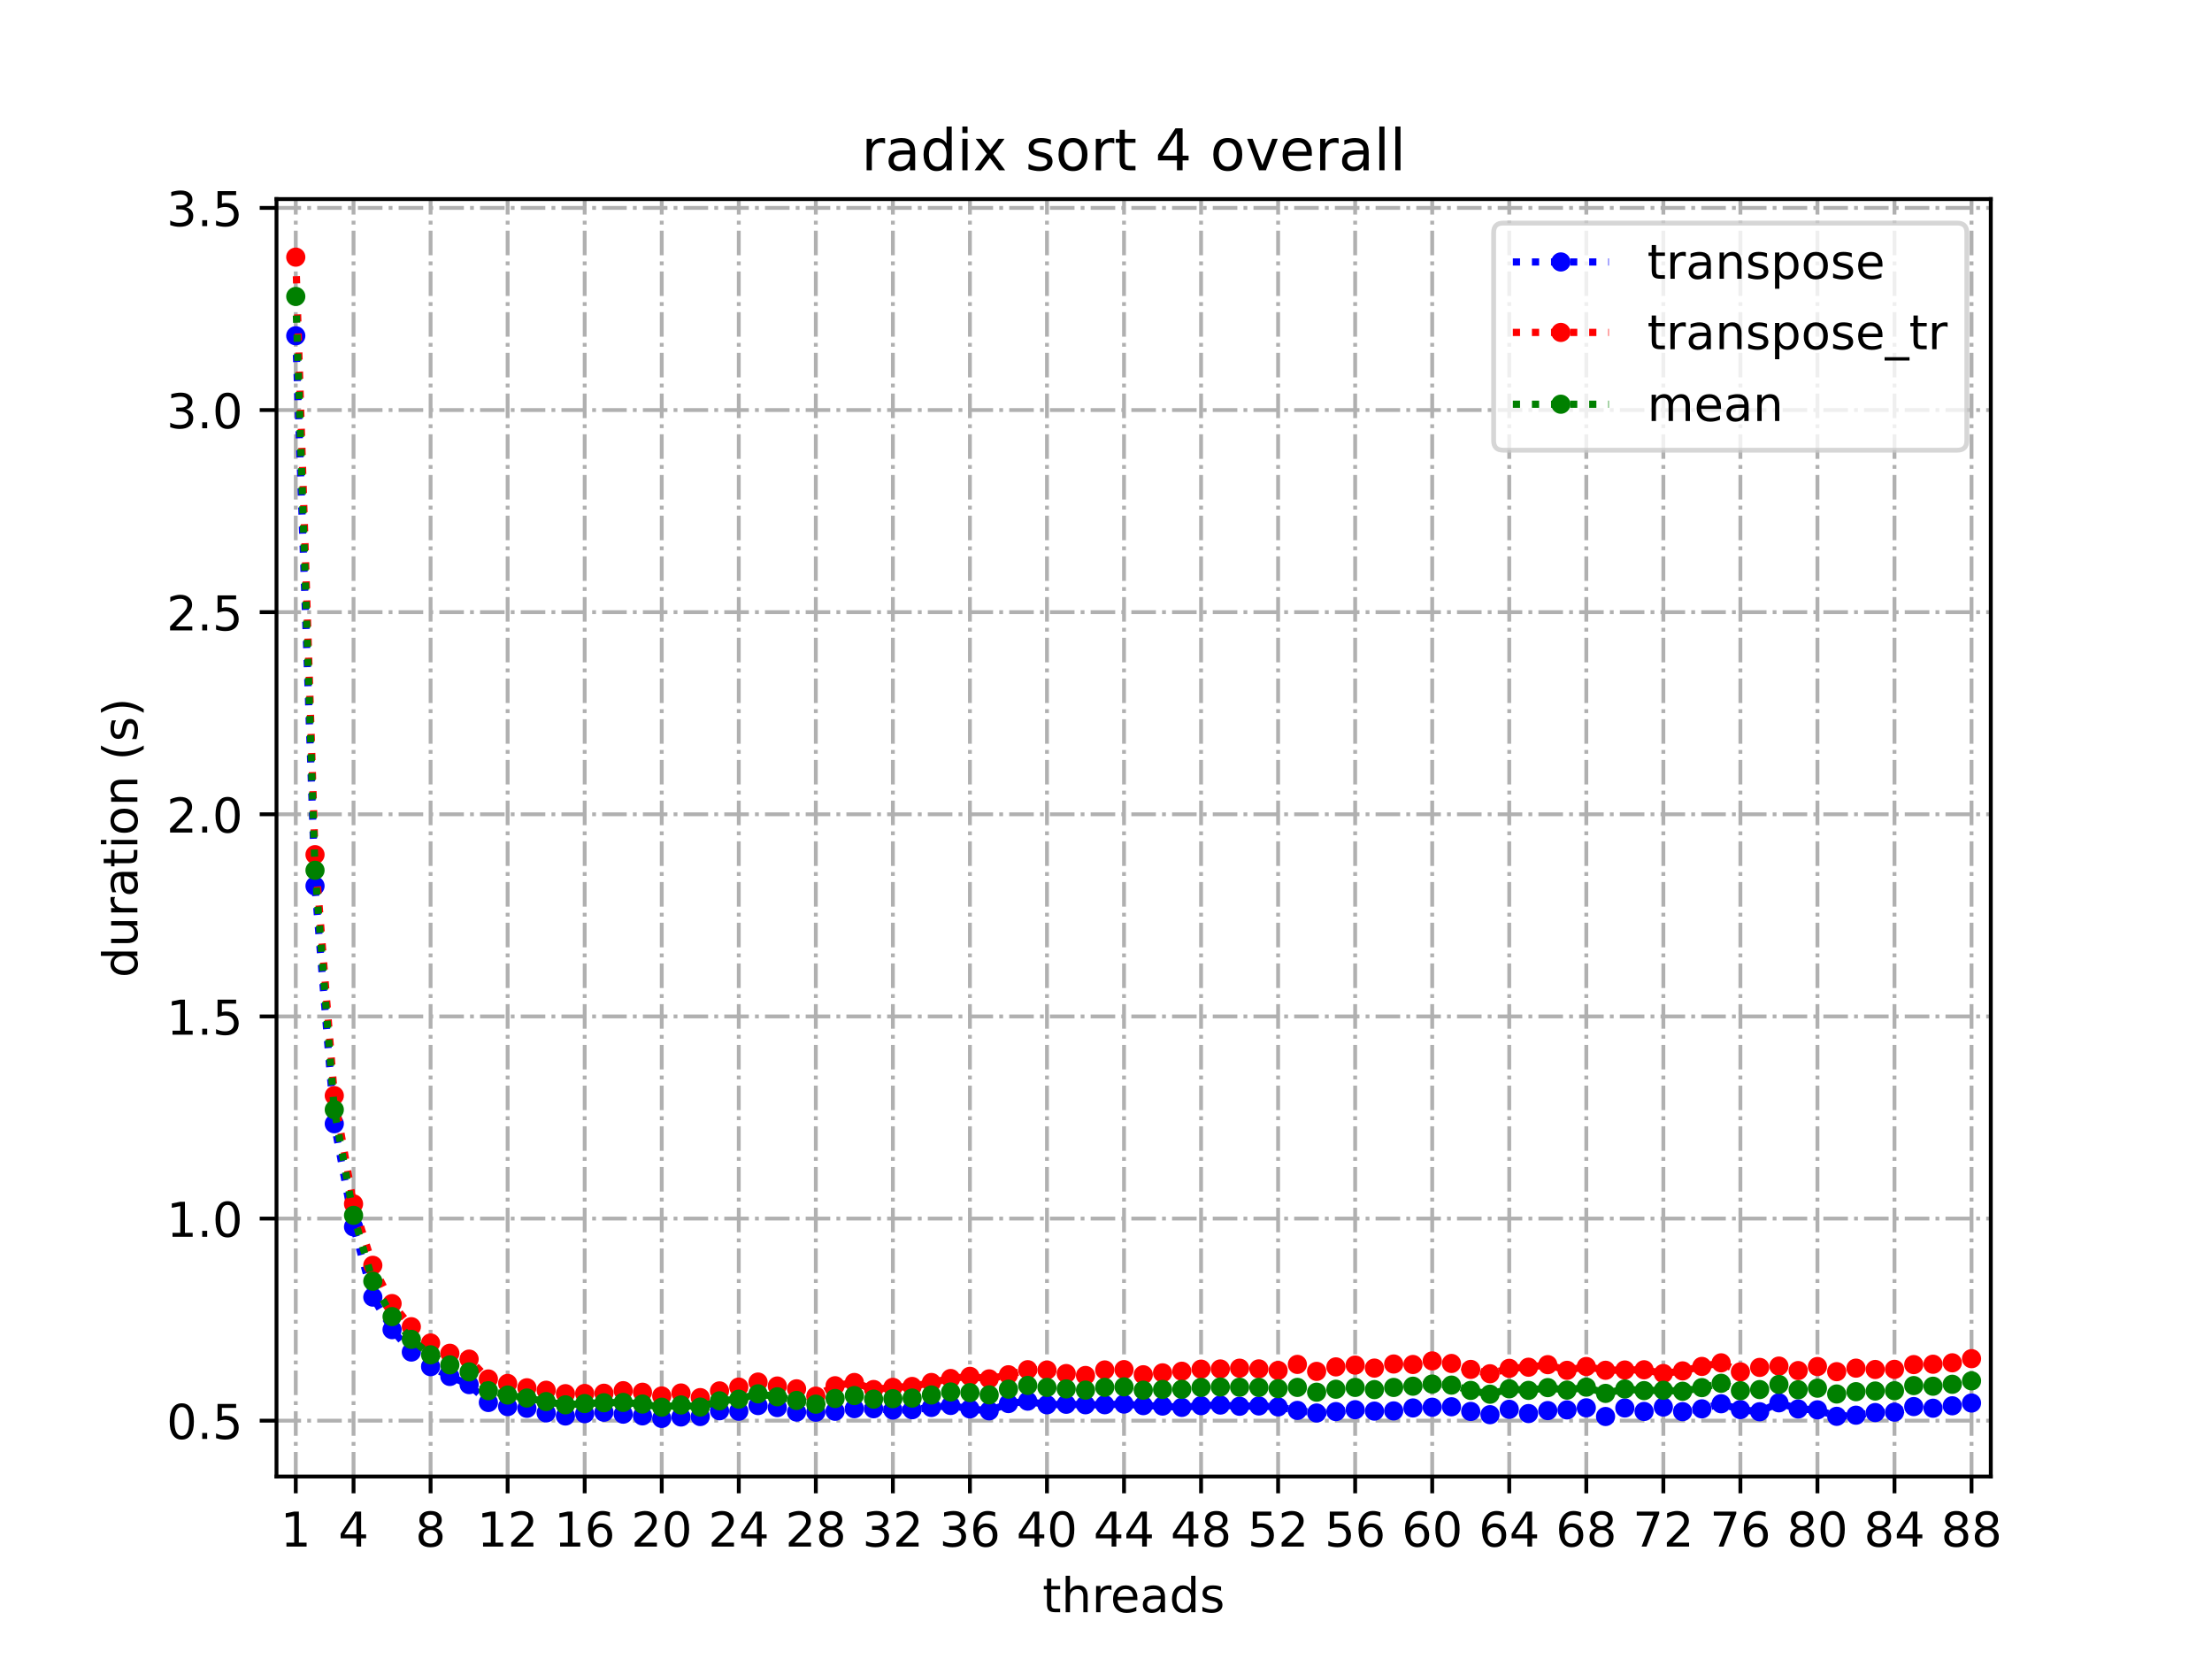<?xml version="1.0" encoding="utf-8" standalone="no"?>
<!DOCTYPE svg PUBLIC "-//W3C//DTD SVG 1.1//EN"
  "http://www.w3.org/Graphics/SVG/1.1/DTD/svg11.dtd">
<!-- Created with matplotlib (https://matplotlib.org/) -->
<svg height="345.6pt" version="1.1" viewBox="0 0 460.8 345.6" width="460.8pt" xmlns="http://www.w3.org/2000/svg" xmlns:xlink="http://www.w3.org/1999/xlink">
 <defs>
  <style type="text/css">
*{stroke-linecap:butt;stroke-linejoin:round;}
  </style>
 </defs>
 <g id="figure_1">
  <g id="patch_1">
   <path d="M 0 345.6 
L 460.8 345.6 
L 460.8 0 
L 0 0 
z
" style="fill:#ffffff;"/>
  </g>
  <g id="axes_1">
   <g id="patch_2">
    <path d="M 57.6 307.584 
L 414.72 307.584 
L 414.72 41.472 
L 57.6 41.472 
z
" style="fill:#ffffff;"/>
   </g>
   <g id="matplotlib.axis_1">
    <g id="xtick_1">
     <g id="line2d_1">
      <path clip-path="url(#p42a698110f)" d="M 61.613 307.584 
L 61.613 41.472 
" style="fill:none;stroke:#b0b0b0;stroke-dasharray:5.12,1.28,0.8,1.28;stroke-dashoffset:0;stroke-width:0.8;"/>
     </g>
     <g id="line2d_2">
      <defs>
       <path d="M 0 0 
L 0 3.5 
" id="m283b74c62f" style="stroke:#000000;stroke-width:0.8;"/>
      </defs>
      <g>
       <use style="stroke:#000000;stroke-width:0.8;" x="61.613" xlink:href="#m283b74c62f" y="307.584"/>
      </g>
     </g>
     <g id="text_1">
      <!-- 1 -->
      <defs>
       <path d="M 12.406 8.297 
L 28.516 8.297 
L 28.516 63.922 
L 10.984 60.406 
L 10.984 69.391 
L 28.422 72.906 
L 38.281 72.906 
L 38.281 8.297 
L 54.391 8.297 
L 54.391 0 
L 12.406 0 
z
" id="DejaVuSans-49"/>
      </defs>
      <g transform="translate(58.431 322.182)scale(0.1 -0.1)">
       <use xlink:href="#DejaVuSans-49"/>
      </g>
     </g>
    </g>
    <g id="xtick_2">
     <g id="line2d_3">
      <path clip-path="url(#p42a698110f)" d="M 73.65 307.584 
L 73.65 41.472 
" style="fill:none;stroke:#b0b0b0;stroke-dasharray:5.12,1.28,0.8,1.28;stroke-dashoffset:0;stroke-width:0.8;"/>
     </g>
     <g id="line2d_4">
      <g>
       <use style="stroke:#000000;stroke-width:0.8;" x="73.65" xlink:href="#m283b74c62f" y="307.584"/>
      </g>
     </g>
     <g id="text_2">
      <!-- 4 -->
      <defs>
       <path d="M 37.797 64.312 
L 12.891 25.391 
L 37.797 25.391 
z
M 35.203 72.906 
L 47.609 72.906 
L 47.609 25.391 
L 58.016 25.391 
L 58.016 17.188 
L 47.609 17.188 
L 47.609 0 
L 37.797 0 
L 37.797 17.188 
L 4.891 17.188 
L 4.891 26.703 
z
" id="DejaVuSans-52"/>
      </defs>
      <g transform="translate(70.469 322.182)scale(0.1 -0.1)">
       <use xlink:href="#DejaVuSans-52"/>
      </g>
     </g>
    </g>
    <g id="xtick_3">
     <g id="line2d_5">
      <path clip-path="url(#p42a698110f)" d="M 89.701 307.584 
L 89.701 41.472 
" style="fill:none;stroke:#b0b0b0;stroke-dasharray:5.12,1.28,0.8,1.28;stroke-dashoffset:0;stroke-width:0.8;"/>
     </g>
     <g id="line2d_6">
      <g>
       <use style="stroke:#000000;stroke-width:0.8;" x="89.701" xlink:href="#m283b74c62f" y="307.584"/>
      </g>
     </g>
     <g id="text_3">
      <!-- 8 -->
      <defs>
       <path d="M 31.781 34.625 
Q 24.75 34.625 20.719 30.859 
Q 16.703 27.094 16.703 20.516 
Q 16.703 13.922 20.719 10.156 
Q 24.75 6.391 31.781 6.391 
Q 38.812 6.391 42.859 10.172 
Q 46.922 13.969 46.922 20.516 
Q 46.922 27.094 42.891 30.859 
Q 38.875 34.625 31.781 34.625 
z
M 21.922 38.812 
Q 15.578 40.375 12.031 44.719 
Q 8.5 49.078 8.5 55.328 
Q 8.5 64.062 14.719 69.141 
Q 20.953 74.219 31.781 74.219 
Q 42.672 74.219 48.875 69.141 
Q 55.078 64.062 55.078 55.328 
Q 55.078 49.078 51.531 44.719 
Q 48 40.375 41.703 38.812 
Q 48.828 37.156 52.797 32.312 
Q 56.781 27.484 56.781 20.516 
Q 56.781 9.906 50.312 4.234 
Q 43.844 -1.422 31.781 -1.422 
Q 19.734 -1.422 13.25 4.234 
Q 6.781 9.906 6.781 20.516 
Q 6.781 27.484 10.781 32.312 
Q 14.797 37.156 21.922 38.812 
z
M 18.312 54.391 
Q 18.312 48.734 21.844 45.562 
Q 25.391 42.391 31.781 42.391 
Q 38.141 42.391 41.719 45.562 
Q 45.312 48.734 45.312 54.391 
Q 45.312 60.062 41.719 63.234 
Q 38.141 66.406 31.781 66.406 
Q 25.391 66.406 21.844 63.234 
Q 18.312 60.062 18.312 54.391 
z
" id="DejaVuSans-56"/>
      </defs>
      <g transform="translate(86.519 322.182)scale(0.1 -0.1)">
       <use xlink:href="#DejaVuSans-56"/>
      </g>
     </g>
    </g>
    <g id="xtick_4">
     <g id="line2d_7">
      <path clip-path="url(#p42a698110f)" d="M 105.751 307.584 
L 105.751 41.472 
" style="fill:none;stroke:#b0b0b0;stroke-dasharray:5.12,1.28,0.8,1.28;stroke-dashoffset:0;stroke-width:0.8;"/>
     </g>
     <g id="line2d_8">
      <g>
       <use style="stroke:#000000;stroke-width:0.8;" x="105.751" xlink:href="#m283b74c62f" y="307.584"/>
      </g>
     </g>
     <g id="text_4">
      <!-- 12 -->
      <defs>
       <path d="M 19.188 8.297 
L 53.609 8.297 
L 53.609 0 
L 7.328 0 
L 7.328 8.297 
Q 12.938 14.109 22.625 23.891 
Q 32.328 33.688 34.812 36.531 
Q 39.547 41.844 41.422 45.531 
Q 43.312 49.219 43.312 52.781 
Q 43.312 58.594 39.234 62.25 
Q 35.156 65.922 28.609 65.922 
Q 23.969 65.922 18.812 64.312 
Q 13.672 62.703 7.812 59.422 
L 7.812 69.391 
Q 13.766 71.781 18.938 73 
Q 24.125 74.219 28.422 74.219 
Q 39.75 74.219 46.484 68.547 
Q 53.219 62.891 53.219 53.422 
Q 53.219 48.922 51.531 44.891 
Q 49.859 40.875 45.406 35.406 
Q 44.188 33.984 37.641 27.219 
Q 31.109 20.453 19.188 8.297 
z
" id="DejaVuSans-50"/>
      </defs>
      <g transform="translate(99.389 322.182)scale(0.1 -0.1)">
       <use xlink:href="#DejaVuSans-49"/>
       <use x="63.623" xlink:href="#DejaVuSans-50"/>
      </g>
     </g>
    </g>
    <g id="xtick_5">
     <g id="line2d_9">
      <path clip-path="url(#p42a698110f)" d="M 121.801 307.584 
L 121.801 41.472 
" style="fill:none;stroke:#b0b0b0;stroke-dasharray:5.12,1.28,0.8,1.28;stroke-dashoffset:0;stroke-width:0.8;"/>
     </g>
     <g id="line2d_10">
      <g>
       <use style="stroke:#000000;stroke-width:0.8;" x="121.801" xlink:href="#m283b74c62f" y="307.584"/>
      </g>
     </g>
     <g id="text_5">
      <!-- 16 -->
      <defs>
       <path d="M 33.016 40.375 
Q 26.375 40.375 22.484 35.828 
Q 18.609 31.297 18.609 23.391 
Q 18.609 15.531 22.484 10.953 
Q 26.375 6.391 33.016 6.391 
Q 39.656 6.391 43.531 10.953 
Q 47.406 15.531 47.406 23.391 
Q 47.406 31.297 43.531 35.828 
Q 39.656 40.375 33.016 40.375 
z
M 52.594 71.297 
L 52.594 62.312 
Q 48.875 64.062 45.094 64.984 
Q 41.312 65.922 37.594 65.922 
Q 27.828 65.922 22.672 59.328 
Q 17.531 52.734 16.797 39.406 
Q 19.672 43.656 24.016 45.922 
Q 28.375 48.188 33.594 48.188 
Q 44.578 48.188 50.953 41.516 
Q 57.328 34.859 57.328 23.391 
Q 57.328 12.156 50.688 5.359 
Q 44.047 -1.422 33.016 -1.422 
Q 20.359 -1.422 13.672 8.266 
Q 6.984 17.969 6.984 36.375 
Q 6.984 53.656 15.188 63.938 
Q 23.391 74.219 37.203 74.219 
Q 40.922 74.219 44.703 73.484 
Q 48.484 72.75 52.594 71.297 
z
" id="DejaVuSans-54"/>
      </defs>
      <g transform="translate(115.439 322.182)scale(0.1 -0.1)">
       <use xlink:href="#DejaVuSans-49"/>
       <use x="63.623" xlink:href="#DejaVuSans-54"/>
      </g>
     </g>
    </g>
    <g id="xtick_6">
     <g id="line2d_11">
      <path clip-path="url(#p42a698110f)" d="M 137.852 307.584 
L 137.852 41.472 
" style="fill:none;stroke:#b0b0b0;stroke-dasharray:5.12,1.28,0.8,1.28;stroke-dashoffset:0;stroke-width:0.8;"/>
     </g>
     <g id="line2d_12">
      <g>
       <use style="stroke:#000000;stroke-width:0.8;" x="137.852" xlink:href="#m283b74c62f" y="307.584"/>
      </g>
     </g>
     <g id="text_6">
      <!-- 20 -->
      <defs>
       <path d="M 31.781 66.406 
Q 24.172 66.406 20.328 58.906 
Q 16.5 51.422 16.5 36.375 
Q 16.5 21.391 20.328 13.891 
Q 24.172 6.391 31.781 6.391 
Q 39.453 6.391 43.281 13.891 
Q 47.125 21.391 47.125 36.375 
Q 47.125 51.422 43.281 58.906 
Q 39.453 66.406 31.781 66.406 
z
M 31.781 74.219 
Q 44.047 74.219 50.516 64.516 
Q 56.984 54.828 56.984 36.375 
Q 56.984 17.969 50.516 8.266 
Q 44.047 -1.422 31.781 -1.422 
Q 19.531 -1.422 13.062 8.266 
Q 6.594 17.969 6.594 36.375 
Q 6.594 54.828 13.062 64.516 
Q 19.531 74.219 31.781 74.219 
z
" id="DejaVuSans-48"/>
      </defs>
      <g transform="translate(131.489 322.182)scale(0.1 -0.1)">
       <use xlink:href="#DejaVuSans-50"/>
       <use x="63.623" xlink:href="#DejaVuSans-48"/>
      </g>
     </g>
    </g>
    <g id="xtick_7">
     <g id="line2d_13">
      <path clip-path="url(#p42a698110f)" d="M 153.902 307.584 
L 153.902 41.472 
" style="fill:none;stroke:#b0b0b0;stroke-dasharray:5.12,1.28,0.8,1.28;stroke-dashoffset:0;stroke-width:0.8;"/>
     </g>
     <g id="line2d_14">
      <g>
       <use style="stroke:#000000;stroke-width:0.8;" x="153.902" xlink:href="#m283b74c62f" y="307.584"/>
      </g>
     </g>
     <g id="text_7">
      <!-- 24 -->
      <g transform="translate(147.54 322.182)scale(0.1 -0.1)">
       <use xlink:href="#DejaVuSans-50"/>
       <use x="63.623" xlink:href="#DejaVuSans-52"/>
      </g>
     </g>
    </g>
    <g id="xtick_8">
     <g id="line2d_15">
      <path clip-path="url(#p42a698110f)" d="M 169.952 307.584 
L 169.952 41.472 
" style="fill:none;stroke:#b0b0b0;stroke-dasharray:5.12,1.28,0.8,1.28;stroke-dashoffset:0;stroke-width:0.8;"/>
     </g>
     <g id="line2d_16">
      <g>
       <use style="stroke:#000000;stroke-width:0.8;" x="169.952" xlink:href="#m283b74c62f" y="307.584"/>
      </g>
     </g>
     <g id="text_8">
      <!-- 28 -->
      <g transform="translate(163.59 322.182)scale(0.1 -0.1)">
       <use xlink:href="#DejaVuSans-50"/>
       <use x="63.623" xlink:href="#DejaVuSans-56"/>
      </g>
     </g>
    </g>
    <g id="xtick_9">
     <g id="line2d_17">
      <path clip-path="url(#p42a698110f)" d="M 186.003 307.584 
L 186.003 41.472 
" style="fill:none;stroke:#b0b0b0;stroke-dasharray:5.12,1.28,0.8,1.28;stroke-dashoffset:0;stroke-width:0.8;"/>
     </g>
     <g id="line2d_18">
      <g>
       <use style="stroke:#000000;stroke-width:0.8;" x="186.003" xlink:href="#m283b74c62f" y="307.584"/>
      </g>
     </g>
     <g id="text_9">
      <!-- 32 -->
      <defs>
       <path d="M 40.578 39.312 
Q 47.656 37.797 51.625 33 
Q 55.609 28.219 55.609 21.188 
Q 55.609 10.406 48.188 4.484 
Q 40.766 -1.422 27.094 -1.422 
Q 22.516 -1.422 17.656 -0.516 
Q 12.797 0.391 7.625 2.203 
L 7.625 11.719 
Q 11.719 9.328 16.594 8.109 
Q 21.484 6.891 26.812 6.891 
Q 36.078 6.891 40.938 10.547 
Q 45.797 14.203 45.797 21.188 
Q 45.797 27.641 41.281 31.266 
Q 36.766 34.906 28.719 34.906 
L 20.219 34.906 
L 20.219 43.016 
L 29.109 43.016 
Q 36.375 43.016 40.234 45.922 
Q 44.094 48.828 44.094 54.297 
Q 44.094 59.906 40.109 62.906 
Q 36.141 65.922 28.719 65.922 
Q 24.656 65.922 20.016 65.031 
Q 15.375 64.156 9.812 62.312 
L 9.812 71.094 
Q 15.438 72.656 20.344 73.438 
Q 25.25 74.219 29.594 74.219 
Q 40.828 74.219 47.359 69.109 
Q 53.906 64.016 53.906 55.328 
Q 53.906 49.266 50.438 45.094 
Q 46.969 40.922 40.578 39.312 
z
" id="DejaVuSans-51"/>
      </defs>
      <g transform="translate(179.64 322.182)scale(0.1 -0.1)">
       <use xlink:href="#DejaVuSans-51"/>
       <use x="63.623" xlink:href="#DejaVuSans-50"/>
      </g>
     </g>
    </g>
    <g id="xtick_10">
     <g id="line2d_19">
      <path clip-path="url(#p42a698110f)" d="M 202.053 307.584 
L 202.053 41.472 
" style="fill:none;stroke:#b0b0b0;stroke-dasharray:5.12,1.28,0.8,1.28;stroke-dashoffset:0;stroke-width:0.8;"/>
     </g>
     <g id="line2d_20">
      <g>
       <use style="stroke:#000000;stroke-width:0.8;" x="202.053" xlink:href="#m283b74c62f" y="307.584"/>
      </g>
     </g>
     <g id="text_10">
      <!-- 36 -->
      <g transform="translate(195.691 322.182)scale(0.1 -0.1)">
       <use xlink:href="#DejaVuSans-51"/>
       <use x="63.623" xlink:href="#DejaVuSans-54"/>
      </g>
     </g>
    </g>
    <g id="xtick_11">
     <g id="line2d_21">
      <path clip-path="url(#p42a698110f)" d="M 218.103 307.584 
L 218.103 41.472 
" style="fill:none;stroke:#b0b0b0;stroke-dasharray:5.12,1.28,0.8,1.28;stroke-dashoffset:0;stroke-width:0.8;"/>
     </g>
     <g id="line2d_22">
      <g>
       <use style="stroke:#000000;stroke-width:0.8;" x="218.103" xlink:href="#m283b74c62f" y="307.584"/>
      </g>
     </g>
     <g id="text_11">
      <!-- 40 -->
      <g transform="translate(211.741 322.182)scale(0.1 -0.1)">
       <use xlink:href="#DejaVuSans-52"/>
       <use x="63.623" xlink:href="#DejaVuSans-48"/>
      </g>
     </g>
    </g>
    <g id="xtick_12">
     <g id="line2d_23">
      <path clip-path="url(#p42a698110f)" d="M 234.154 307.584 
L 234.154 41.472 
" style="fill:none;stroke:#b0b0b0;stroke-dasharray:5.12,1.28,0.8,1.28;stroke-dashoffset:0;stroke-width:0.8;"/>
     </g>
     <g id="line2d_24">
      <g>
       <use style="stroke:#000000;stroke-width:0.8;" x="234.154" xlink:href="#m283b74c62f" y="307.584"/>
      </g>
     </g>
     <g id="text_12">
      <!-- 44 -->
      <g transform="translate(227.791 322.182)scale(0.1 -0.1)">
       <use xlink:href="#DejaVuSans-52"/>
       <use x="63.623" xlink:href="#DejaVuSans-52"/>
      </g>
     </g>
    </g>
    <g id="xtick_13">
     <g id="line2d_25">
      <path clip-path="url(#p42a698110f)" d="M 250.204 307.584 
L 250.204 41.472 
" style="fill:none;stroke:#b0b0b0;stroke-dasharray:5.12,1.28,0.8,1.28;stroke-dashoffset:0;stroke-width:0.8;"/>
     </g>
     <g id="line2d_26">
      <g>
       <use style="stroke:#000000;stroke-width:0.8;" x="250.204" xlink:href="#m283b74c62f" y="307.584"/>
      </g>
     </g>
     <g id="text_13">
      <!-- 48 -->
      <g transform="translate(243.842 322.182)scale(0.1 -0.1)">
       <use xlink:href="#DejaVuSans-52"/>
       <use x="63.623" xlink:href="#DejaVuSans-56"/>
      </g>
     </g>
    </g>
    <g id="xtick_14">
     <g id="line2d_27">
      <path clip-path="url(#p42a698110f)" d="M 266.254 307.584 
L 266.254 41.472 
" style="fill:none;stroke:#b0b0b0;stroke-dasharray:5.12,1.28,0.8,1.28;stroke-dashoffset:0;stroke-width:0.8;"/>
     </g>
     <g id="line2d_28">
      <g>
       <use style="stroke:#000000;stroke-width:0.8;" x="266.254" xlink:href="#m283b74c62f" y="307.584"/>
      </g>
     </g>
     <g id="text_14">
      <!-- 52 -->
      <defs>
       <path d="M 10.797 72.906 
L 49.516 72.906 
L 49.516 64.594 
L 19.828 64.594 
L 19.828 46.734 
Q 21.969 47.469 24.109 47.828 
Q 26.266 48.188 28.422 48.188 
Q 40.625 48.188 47.75 41.5 
Q 54.891 34.812 54.891 23.391 
Q 54.891 11.625 47.562 5.094 
Q 40.234 -1.422 26.906 -1.422 
Q 22.312 -1.422 17.547 -0.641 
Q 12.797 0.141 7.719 1.703 
L 7.719 11.625 
Q 12.109 9.234 16.797 8.062 
Q 21.484 6.891 26.703 6.891 
Q 35.156 6.891 40.078 11.328 
Q 45.016 15.766 45.016 23.391 
Q 45.016 31 40.078 35.438 
Q 35.156 39.891 26.703 39.891 
Q 22.75 39.891 18.812 39.016 
Q 14.891 38.141 10.797 36.281 
z
" id="DejaVuSans-53"/>
      </defs>
      <g transform="translate(259.892 322.182)scale(0.1 -0.1)">
       <use xlink:href="#DejaVuSans-53"/>
       <use x="63.623" xlink:href="#DejaVuSans-50"/>
      </g>
     </g>
    </g>
    <g id="xtick_15">
     <g id="line2d_29">
      <path clip-path="url(#p42a698110f)" d="M 282.305 307.584 
L 282.305 41.472 
" style="fill:none;stroke:#b0b0b0;stroke-dasharray:5.12,1.28,0.8,1.28;stroke-dashoffset:0;stroke-width:0.8;"/>
     </g>
     <g id="line2d_30">
      <g>
       <use style="stroke:#000000;stroke-width:0.8;" x="282.305" xlink:href="#m283b74c62f" y="307.584"/>
      </g>
     </g>
     <g id="text_15">
      <!-- 56 -->
      <g transform="translate(275.942 322.182)scale(0.1 -0.1)">
       <use xlink:href="#DejaVuSans-53"/>
       <use x="63.623" xlink:href="#DejaVuSans-54"/>
      </g>
     </g>
    </g>
    <g id="xtick_16">
     <g id="line2d_31">
      <path clip-path="url(#p42a698110f)" d="M 298.355 307.584 
L 298.355 41.472 
" style="fill:none;stroke:#b0b0b0;stroke-dasharray:5.12,1.28,0.8,1.28;stroke-dashoffset:0;stroke-width:0.8;"/>
     </g>
     <g id="line2d_32">
      <g>
       <use style="stroke:#000000;stroke-width:0.8;" x="298.355" xlink:href="#m283b74c62f" y="307.584"/>
      </g>
     </g>
     <g id="text_16">
      <!-- 60 -->
      <g transform="translate(291.993 322.182)scale(0.1 -0.1)">
       <use xlink:href="#DejaVuSans-54"/>
       <use x="63.623" xlink:href="#DejaVuSans-48"/>
      </g>
     </g>
    </g>
    <g id="xtick_17">
     <g id="line2d_33">
      <path clip-path="url(#p42a698110f)" d="M 314.405 307.584 
L 314.405 41.472 
" style="fill:none;stroke:#b0b0b0;stroke-dasharray:5.12,1.28,0.8,1.28;stroke-dashoffset:0;stroke-width:0.8;"/>
     </g>
     <g id="line2d_34">
      <g>
       <use style="stroke:#000000;stroke-width:0.8;" x="314.405" xlink:href="#m283b74c62f" y="307.584"/>
      </g>
     </g>
     <g id="text_17">
      <!-- 64 -->
      <g transform="translate(308.043 322.182)scale(0.1 -0.1)">
       <use xlink:href="#DejaVuSans-54"/>
       <use x="63.623" xlink:href="#DejaVuSans-52"/>
      </g>
     </g>
    </g>
    <g id="xtick_18">
     <g id="line2d_35">
      <path clip-path="url(#p42a698110f)" d="M 330.456 307.584 
L 330.456 41.472 
" style="fill:none;stroke:#b0b0b0;stroke-dasharray:5.12,1.28,0.8,1.28;stroke-dashoffset:0;stroke-width:0.8;"/>
     </g>
     <g id="line2d_36">
      <g>
       <use style="stroke:#000000;stroke-width:0.8;" x="330.456" xlink:href="#m283b74c62f" y="307.584"/>
      </g>
     </g>
     <g id="text_18">
      <!-- 68 -->
      <g transform="translate(324.093 322.182)scale(0.1 -0.1)">
       <use xlink:href="#DejaVuSans-54"/>
       <use x="63.623" xlink:href="#DejaVuSans-56"/>
      </g>
     </g>
    </g>
    <g id="xtick_19">
     <g id="line2d_37">
      <path clip-path="url(#p42a698110f)" d="M 346.506 307.584 
L 346.506 41.472 
" style="fill:none;stroke:#b0b0b0;stroke-dasharray:5.12,1.28,0.8,1.28;stroke-dashoffset:0;stroke-width:0.8;"/>
     </g>
     <g id="line2d_38">
      <g>
       <use style="stroke:#000000;stroke-width:0.8;" x="346.506" xlink:href="#m283b74c62f" y="307.584"/>
      </g>
     </g>
     <g id="text_19">
      <!-- 72 -->
      <defs>
       <path d="M 8.203 72.906 
L 55.078 72.906 
L 55.078 68.703 
L 28.609 0 
L 18.312 0 
L 43.219 64.594 
L 8.203 64.594 
z
" id="DejaVuSans-55"/>
      </defs>
      <g transform="translate(340.144 322.182)scale(0.1 -0.1)">
       <use xlink:href="#DejaVuSans-55"/>
       <use x="63.623" xlink:href="#DejaVuSans-50"/>
      </g>
     </g>
    </g>
    <g id="xtick_20">
     <g id="line2d_39">
      <path clip-path="url(#p42a698110f)" d="M 362.556 307.584 
L 362.556 41.472 
" style="fill:none;stroke:#b0b0b0;stroke-dasharray:5.12,1.28,0.8,1.28;stroke-dashoffset:0;stroke-width:0.8;"/>
     </g>
     <g id="line2d_40">
      <g>
       <use style="stroke:#000000;stroke-width:0.8;" x="362.556" xlink:href="#m283b74c62f" y="307.584"/>
      </g>
     </g>
     <g id="text_20">
      <!-- 76 -->
      <g transform="translate(356.194 322.182)scale(0.1 -0.1)">
       <use xlink:href="#DejaVuSans-55"/>
       <use x="63.623" xlink:href="#DejaVuSans-54"/>
      </g>
     </g>
    </g>
    <g id="xtick_21">
     <g id="line2d_41">
      <path clip-path="url(#p42a698110f)" d="M 378.607 307.584 
L 378.607 41.472 
" style="fill:none;stroke:#b0b0b0;stroke-dasharray:5.12,1.28,0.8,1.28;stroke-dashoffset:0;stroke-width:0.8;"/>
     </g>
     <g id="line2d_42">
      <g>
       <use style="stroke:#000000;stroke-width:0.8;" x="378.607" xlink:href="#m283b74c62f" y="307.584"/>
      </g>
     </g>
     <g id="text_21">
      <!-- 80 -->
      <g transform="translate(372.244 322.182)scale(0.1 -0.1)">
       <use xlink:href="#DejaVuSans-56"/>
       <use x="63.623" xlink:href="#DejaVuSans-48"/>
      </g>
     </g>
    </g>
    <g id="xtick_22">
     <g id="line2d_43">
      <path clip-path="url(#p42a698110f)" d="M 394.657 307.584 
L 394.657 41.472 
" style="fill:none;stroke:#b0b0b0;stroke-dasharray:5.12,1.28,0.8,1.28;stroke-dashoffset:0;stroke-width:0.8;"/>
     </g>
     <g id="line2d_44">
      <g>
       <use style="stroke:#000000;stroke-width:0.8;" x="394.657" xlink:href="#m283b74c62f" y="307.584"/>
      </g>
     </g>
     <g id="text_22">
      <!-- 84 -->
      <g transform="translate(388.295 322.182)scale(0.1 -0.1)">
       <use xlink:href="#DejaVuSans-56"/>
       <use x="63.623" xlink:href="#DejaVuSans-52"/>
      </g>
     </g>
    </g>
    <g id="xtick_23">
     <g id="line2d_45">
      <path clip-path="url(#p42a698110f)" d="M 410.707 307.584 
L 410.707 41.472 
" style="fill:none;stroke:#b0b0b0;stroke-dasharray:5.12,1.28,0.8,1.28;stroke-dashoffset:0;stroke-width:0.8;"/>
     </g>
     <g id="line2d_46">
      <g>
       <use style="stroke:#000000;stroke-width:0.8;" x="410.707" xlink:href="#m283b74c62f" y="307.584"/>
      </g>
     </g>
     <g id="text_23">
      <!-- 88 -->
      <g transform="translate(404.345 322.182)scale(0.1 -0.1)">
       <use xlink:href="#DejaVuSans-56"/>
       <use x="63.623" xlink:href="#DejaVuSans-56"/>
      </g>
     </g>
    </g>
    <g id="text_24">
     <!-- threads -->
     <defs>
      <path d="M 18.312 70.219 
L 18.312 54.688 
L 36.812 54.688 
L 36.812 47.703 
L 18.312 47.703 
L 18.312 18.016 
Q 18.312 11.328 20.141 9.422 
Q 21.969 7.516 27.594 7.516 
L 36.812 7.516 
L 36.812 0 
L 27.594 0 
Q 17.188 0 13.234 3.875 
Q 9.281 7.766 9.281 18.016 
L 9.281 47.703 
L 2.688 47.703 
L 2.688 54.688 
L 9.281 54.688 
L 9.281 70.219 
z
" id="DejaVuSans-116"/>
      <path d="M 54.891 33.016 
L 54.891 0 
L 45.906 0 
L 45.906 32.719 
Q 45.906 40.484 42.875 44.328 
Q 39.844 48.188 33.797 48.188 
Q 26.516 48.188 22.312 43.547 
Q 18.109 38.922 18.109 30.906 
L 18.109 0 
L 9.078 0 
L 9.078 75.984 
L 18.109 75.984 
L 18.109 46.188 
Q 21.344 51.125 25.703 53.562 
Q 30.078 56 35.797 56 
Q 45.219 56 50.047 50.172 
Q 54.891 44.344 54.891 33.016 
z
" id="DejaVuSans-104"/>
      <path d="M 41.109 46.297 
Q 39.594 47.172 37.812 47.578 
Q 36.031 48 33.891 48 
Q 26.266 48 22.188 43.047 
Q 18.109 38.094 18.109 28.812 
L 18.109 0 
L 9.078 0 
L 9.078 54.688 
L 18.109 54.688 
L 18.109 46.188 
Q 20.953 51.172 25.484 53.578 
Q 30.031 56 36.531 56 
Q 37.453 56 38.578 55.875 
Q 39.703 55.766 41.062 55.516 
z
" id="DejaVuSans-114"/>
      <path d="M 56.203 29.594 
L 56.203 25.203 
L 14.891 25.203 
Q 15.484 15.922 20.484 11.062 
Q 25.484 6.203 34.422 6.203 
Q 39.594 6.203 44.453 7.469 
Q 49.312 8.734 54.109 11.281 
L 54.109 2.781 
Q 49.266 0.734 44.188 -0.344 
Q 39.109 -1.422 33.891 -1.422 
Q 20.797 -1.422 13.156 6.188 
Q 5.516 13.812 5.516 26.812 
Q 5.516 40.234 12.766 48.109 
Q 20.016 56 32.328 56 
Q 43.359 56 49.781 48.891 
Q 56.203 41.797 56.203 29.594 
z
M 47.219 32.234 
Q 47.125 39.594 43.094 43.984 
Q 39.062 48.391 32.422 48.391 
Q 24.906 48.391 20.391 44.141 
Q 15.875 39.891 15.188 32.172 
z
" id="DejaVuSans-101"/>
      <path d="M 34.281 27.484 
Q 23.391 27.484 19.188 25 
Q 14.984 22.516 14.984 16.5 
Q 14.984 11.719 18.141 8.906 
Q 21.297 6.109 26.703 6.109 
Q 34.188 6.109 38.703 11.406 
Q 43.219 16.703 43.219 25.484 
L 43.219 27.484 
z
M 52.203 31.203 
L 52.203 0 
L 43.219 0 
L 43.219 8.297 
Q 40.141 3.328 35.547 0.953 
Q 30.953 -1.422 24.312 -1.422 
Q 15.922 -1.422 10.953 3.297 
Q 6 8.016 6 15.922 
Q 6 25.141 12.172 29.828 
Q 18.359 34.516 30.609 34.516 
L 43.219 34.516 
L 43.219 35.406 
Q 43.219 41.609 39.141 45 
Q 35.062 48.391 27.688 48.391 
Q 23 48.391 18.547 47.266 
Q 14.109 46.141 10.016 43.891 
L 10.016 52.203 
Q 14.938 54.109 19.578 55.047 
Q 24.219 56 28.609 56 
Q 40.484 56 46.344 49.844 
Q 52.203 43.703 52.203 31.203 
z
" id="DejaVuSans-97"/>
      <path d="M 45.406 46.391 
L 45.406 75.984 
L 54.391 75.984 
L 54.391 0 
L 45.406 0 
L 45.406 8.203 
Q 42.578 3.328 38.25 0.953 
Q 33.938 -1.422 27.875 -1.422 
Q 17.969 -1.422 11.734 6.484 
Q 5.516 14.406 5.516 27.297 
Q 5.516 40.188 11.734 48.094 
Q 17.969 56 27.875 56 
Q 33.938 56 38.25 53.625 
Q 42.578 51.266 45.406 46.391 
z
M 14.797 27.297 
Q 14.797 17.391 18.875 11.75 
Q 22.953 6.109 30.078 6.109 
Q 37.203 6.109 41.297 11.75 
Q 45.406 17.391 45.406 27.297 
Q 45.406 37.203 41.297 42.844 
Q 37.203 48.484 30.078 48.484 
Q 22.953 48.484 18.875 42.844 
Q 14.797 37.203 14.797 27.297 
z
" id="DejaVuSans-100"/>
      <path d="M 44.281 53.078 
L 44.281 44.578 
Q 40.484 46.531 36.375 47.5 
Q 32.281 48.484 27.875 48.484 
Q 21.188 48.484 17.844 46.438 
Q 14.5 44.391 14.5 40.281 
Q 14.5 37.156 16.891 35.375 
Q 19.281 33.594 26.516 31.984 
L 29.594 31.297 
Q 39.156 29.25 43.188 25.516 
Q 47.219 21.781 47.219 15.094 
Q 47.219 7.469 41.188 3.016 
Q 35.156 -1.422 24.609 -1.422 
Q 20.219 -1.422 15.453 -0.562 
Q 10.688 0.297 5.422 2 
L 5.422 11.281 
Q 10.406 8.688 15.234 7.391 
Q 20.062 6.109 24.812 6.109 
Q 31.156 6.109 34.562 8.281 
Q 37.984 10.453 37.984 14.406 
Q 37.984 18.062 35.516 20.016 
Q 33.062 21.969 24.703 23.781 
L 21.578 24.516 
Q 13.234 26.266 9.516 29.906 
Q 5.812 33.547 5.812 39.891 
Q 5.812 47.609 11.281 51.797 
Q 16.75 56 26.812 56 
Q 31.781 56 36.172 55.266 
Q 40.578 54.547 44.281 53.078 
z
" id="DejaVuSans-115"/>
     </defs>
     <g transform="translate(217.169 335.861)scale(0.1 -0.1)">
      <use xlink:href="#DejaVuSans-116"/>
      <use x="39.209" xlink:href="#DejaVuSans-104"/>
      <use x="102.588" xlink:href="#DejaVuSans-114"/>
      <use x="141.451" xlink:href="#DejaVuSans-101"/>
      <use x="202.975" xlink:href="#DejaVuSans-97"/>
      <use x="264.254" xlink:href="#DejaVuSans-100"/>
      <use x="327.73" xlink:href="#DejaVuSans-115"/>
     </g>
    </g>
   </g>
   <g id="matplotlib.axis_2">
    <g id="ytick_1">
     <g id="line2d_47">
      <path clip-path="url(#p42a698110f)" d="M 57.6 295.955 
L 414.72 295.955 
" style="fill:none;stroke:#b0b0b0;stroke-dasharray:5.12,1.28,0.8,1.28;stroke-dashoffset:0;stroke-width:0.8;"/>
     </g>
     <g id="line2d_48">
      <defs>
       <path d="M 0 0 
L -3.5 0 
" id="m79cf99506a" style="stroke:#000000;stroke-width:0.8;"/>
      </defs>
      <g>
       <use style="stroke:#000000;stroke-width:0.8;" x="57.6" xlink:href="#m79cf99506a" y="295.955"/>
      </g>
     </g>
     <g id="text_25">
      <!-- 0.5 -->
      <defs>
       <path d="M 10.688 12.406 
L 21 12.406 
L 21 0 
L 10.688 0 
z
" id="DejaVuSans-46"/>
      </defs>
      <g transform="translate(34.697 299.754)scale(0.1 -0.1)">
       <use xlink:href="#DejaVuSans-48"/>
       <use x="63.623" xlink:href="#DejaVuSans-46"/>
       <use x="95.41" xlink:href="#DejaVuSans-53"/>
      </g>
     </g>
    </g>
    <g id="ytick_2">
     <g id="line2d_49">
      <path clip-path="url(#p42a698110f)" d="M 57.6 253.847 
L 414.72 253.847 
" style="fill:none;stroke:#b0b0b0;stroke-dasharray:5.12,1.28,0.8,1.28;stroke-dashoffset:0;stroke-width:0.8;"/>
     </g>
     <g id="line2d_50">
      <g>
       <use style="stroke:#000000;stroke-width:0.8;" x="57.6" xlink:href="#m79cf99506a" y="253.847"/>
      </g>
     </g>
     <g id="text_26">
      <!-- 1.0 -->
      <g transform="translate(34.697 257.646)scale(0.1 -0.1)">
       <use xlink:href="#DejaVuSans-49"/>
       <use x="63.623" xlink:href="#DejaVuSans-46"/>
       <use x="95.41" xlink:href="#DejaVuSans-48"/>
      </g>
     </g>
    </g>
    <g id="ytick_3">
     <g id="line2d_51">
      <path clip-path="url(#p42a698110f)" d="M 57.6 211.739 
L 414.72 211.739 
" style="fill:none;stroke:#b0b0b0;stroke-dasharray:5.12,1.28,0.8,1.28;stroke-dashoffset:0;stroke-width:0.8;"/>
     </g>
     <g id="line2d_52">
      <g>
       <use style="stroke:#000000;stroke-width:0.8;" x="57.6" xlink:href="#m79cf99506a" y="211.739"/>
      </g>
     </g>
     <g id="text_27">
      <!-- 1.5 -->
      <g transform="translate(34.697 215.539)scale(0.1 -0.1)">
       <use xlink:href="#DejaVuSans-49"/>
       <use x="63.623" xlink:href="#DejaVuSans-46"/>
       <use x="95.41" xlink:href="#DejaVuSans-53"/>
      </g>
     </g>
    </g>
    <g id="ytick_4">
     <g id="line2d_53">
      <path clip-path="url(#p42a698110f)" d="M 57.6 169.632 
L 414.72 169.632 
" style="fill:none;stroke:#b0b0b0;stroke-dasharray:5.12,1.28,0.8,1.28;stroke-dashoffset:0;stroke-width:0.8;"/>
     </g>
     <g id="line2d_54">
      <g>
       <use style="stroke:#000000;stroke-width:0.8;" x="57.6" xlink:href="#m79cf99506a" y="169.632"/>
      </g>
     </g>
     <g id="text_28">
      <!-- 2.0 -->
      <g transform="translate(34.697 173.431)scale(0.1 -0.1)">
       <use xlink:href="#DejaVuSans-50"/>
       <use x="63.623" xlink:href="#DejaVuSans-46"/>
       <use x="95.41" xlink:href="#DejaVuSans-48"/>
      </g>
     </g>
    </g>
    <g id="ytick_5">
     <g id="line2d_55">
      <path clip-path="url(#p42a698110f)" d="M 57.6 127.524 
L 414.72 127.524 
" style="fill:none;stroke:#b0b0b0;stroke-dasharray:5.12,1.28,0.8,1.28;stroke-dashoffset:0;stroke-width:0.8;"/>
     </g>
     <g id="line2d_56">
      <g>
       <use style="stroke:#000000;stroke-width:0.8;" x="57.6" xlink:href="#m79cf99506a" y="127.524"/>
      </g>
     </g>
     <g id="text_29">
      <!-- 2.5 -->
      <g transform="translate(34.697 131.323)scale(0.1 -0.1)">
       <use xlink:href="#DejaVuSans-50"/>
       <use x="63.623" xlink:href="#DejaVuSans-46"/>
       <use x="95.41" xlink:href="#DejaVuSans-53"/>
      </g>
     </g>
    </g>
    <g id="ytick_6">
     <g id="line2d_57">
      <path clip-path="url(#p42a698110f)" d="M 57.6 85.416 
L 414.72 85.416 
" style="fill:none;stroke:#b0b0b0;stroke-dasharray:5.12,1.28,0.8,1.28;stroke-dashoffset:0;stroke-width:0.8;"/>
     </g>
     <g id="line2d_58">
      <g>
       <use style="stroke:#000000;stroke-width:0.8;" x="57.6" xlink:href="#m79cf99506a" y="85.416"/>
      </g>
     </g>
     <g id="text_30">
      <!-- 3.0 -->
      <g transform="translate(34.697 89.215)scale(0.1 -0.1)">
       <use xlink:href="#DejaVuSans-51"/>
       <use x="63.623" xlink:href="#DejaVuSans-46"/>
       <use x="95.41" xlink:href="#DejaVuSans-48"/>
      </g>
     </g>
    </g>
    <g id="ytick_7">
     <g id="line2d_59">
      <path clip-path="url(#p42a698110f)" d="M 57.6 43.308 
L 414.72 43.308 
" style="fill:none;stroke:#b0b0b0;stroke-dasharray:5.12,1.28,0.8,1.28;stroke-dashoffset:0;stroke-width:0.8;"/>
     </g>
     <g id="line2d_60">
      <g>
       <use style="stroke:#000000;stroke-width:0.8;" x="57.6" xlink:href="#m79cf99506a" y="43.308"/>
      </g>
     </g>
     <g id="text_31">
      <!-- 3.5 -->
      <g transform="translate(34.697 47.107)scale(0.1 -0.1)">
       <use xlink:href="#DejaVuSans-51"/>
       <use x="63.623" xlink:href="#DejaVuSans-46"/>
       <use x="95.41" xlink:href="#DejaVuSans-53"/>
      </g>
     </g>
    </g>
    <g id="text_32">
     <!-- duration (s) -->
     <defs>
      <path d="M 8.5 21.578 
L 8.5 54.688 
L 17.484 54.688 
L 17.484 21.922 
Q 17.484 14.156 20.5 10.266 
Q 23.531 6.391 29.594 6.391 
Q 36.859 6.391 41.078 11.031 
Q 45.312 15.672 45.312 23.688 
L 45.312 54.688 
L 54.297 54.688 
L 54.297 0 
L 45.312 0 
L 45.312 8.406 
Q 42.047 3.422 37.719 1 
Q 33.406 -1.422 27.688 -1.422 
Q 18.266 -1.422 13.375 4.438 
Q 8.5 10.297 8.5 21.578 
z
M 31.109 56 
z
" id="DejaVuSans-117"/>
      <path d="M 9.422 54.688 
L 18.406 54.688 
L 18.406 0 
L 9.422 0 
z
M 9.422 75.984 
L 18.406 75.984 
L 18.406 64.594 
L 9.422 64.594 
z
" id="DejaVuSans-105"/>
      <path d="M 30.609 48.391 
Q 23.391 48.391 19.188 42.75 
Q 14.984 37.109 14.984 27.297 
Q 14.984 17.484 19.156 11.844 
Q 23.344 6.203 30.609 6.203 
Q 37.797 6.203 41.984 11.859 
Q 46.188 17.531 46.188 27.297 
Q 46.188 37.016 41.984 42.703 
Q 37.797 48.391 30.609 48.391 
z
M 30.609 56 
Q 42.328 56 49.016 48.375 
Q 55.719 40.766 55.719 27.297 
Q 55.719 13.875 49.016 6.219 
Q 42.328 -1.422 30.609 -1.422 
Q 18.844 -1.422 12.172 6.219 
Q 5.516 13.875 5.516 27.297 
Q 5.516 40.766 12.172 48.375 
Q 18.844 56 30.609 56 
z
" id="DejaVuSans-111"/>
      <path d="M 54.891 33.016 
L 54.891 0 
L 45.906 0 
L 45.906 32.719 
Q 45.906 40.484 42.875 44.328 
Q 39.844 48.188 33.797 48.188 
Q 26.516 48.188 22.312 43.547 
Q 18.109 38.922 18.109 30.906 
L 18.109 0 
L 9.078 0 
L 9.078 54.688 
L 18.109 54.688 
L 18.109 46.188 
Q 21.344 51.125 25.703 53.562 
Q 30.078 56 35.797 56 
Q 45.219 56 50.047 50.172 
Q 54.891 44.344 54.891 33.016 
z
" id="DejaVuSans-110"/>
      <path id="DejaVuSans-32"/>
      <path d="M 31 75.875 
Q 24.469 64.656 21.281 53.656 
Q 18.109 42.672 18.109 31.391 
Q 18.109 20.125 21.312 9.062 
Q 24.516 -2 31 -13.188 
L 23.188 -13.188 
Q 15.875 -1.703 12.234 9.375 
Q 8.594 20.453 8.594 31.391 
Q 8.594 42.281 12.203 53.312 
Q 15.828 64.359 23.188 75.875 
z
" id="DejaVuSans-40"/>
      <path d="M 8.016 75.875 
L 15.828 75.875 
Q 23.141 64.359 26.781 53.312 
Q 30.422 42.281 30.422 31.391 
Q 30.422 20.453 26.781 9.375 
Q 23.141 -1.703 15.828 -13.188 
L 8.016 -13.188 
Q 14.5 -2 17.703 9.062 
Q 20.906 20.125 20.906 31.391 
Q 20.906 42.672 17.703 53.656 
Q 14.5 64.656 8.016 75.875 
z
" id="DejaVuSans-41"/>
     </defs>
     <g transform="translate(28.617 203.663)rotate(-90)scale(0.1 -0.1)">
      <use xlink:href="#DejaVuSans-100"/>
      <use x="63.477" xlink:href="#DejaVuSans-117"/>
      <use x="126.855" xlink:href="#DejaVuSans-114"/>
      <use x="167.969" xlink:href="#DejaVuSans-97"/>
      <use x="229.248" xlink:href="#DejaVuSans-116"/>
      <use x="268.457" xlink:href="#DejaVuSans-105"/>
      <use x="296.24" xlink:href="#DejaVuSans-111"/>
      <use x="357.422" xlink:href="#DejaVuSans-110"/>
      <use x="420.801" xlink:href="#DejaVuSans-32"/>
      <use x="452.588" xlink:href="#DejaVuSans-40"/>
      <use x="491.602" xlink:href="#DejaVuSans-115"/>
      <use x="543.701" xlink:href="#DejaVuSans-41"/>
     </g>
    </g>
   </g>
   <g id="line2d_61">
    <path clip-path="url(#p42a698110f)" d="M 61.613 69.948 
L 65.625 184.556 
L 69.638 234.097 
L 73.65 255.578 
L 77.663 270.211 
L 81.676 276.993 
L 85.688 281.656 
L 89.701 284.701 
L 93.713 286.742 
L 97.726 288.441 
L 101.738 292.164 
L 105.751 293.024 
L 109.764 293.375 
L 113.776 294.333 
L 117.789 294.978 
L 121.801 294.497 
L 125.814 294.194 
L 129.827 294.596 
L 133.839 294.954 
L 137.852 295.488 
L 141.864 295.184 
L 145.877 295.091 
L 149.889 293.886 
L 153.902 293.988 
L 157.915 292.805 
L 161.927 293.226 
L 165.94 294.161 
L 169.952 294.189 
L 173.965 293.994 
L 177.978 293.453 
L 181.99 293.466 
L 186.003 293.736 
L 190.015 293.67 
L 194.028 293.202 
L 198.04 292.784 
L 202.053 293.503 
L 206.066 293.903 
L 210.078 292.389 
L 214.091 291.883 
L 218.103 292.645 
L 222.116 292.537 
L 226.129 292.638 
L 230.141 292.632 
L 234.154 292.49 
L 238.166 292.817 
L 242.179 292.911 
L 246.191 293.184 
L 250.204 292.827 
L 254.217 292.699 
L 258.229 292.951 
L 262.242 292.885 
L 266.254 293.083 
L 270.267 293.815 
L 274.28 294.357 
L 278.292 294.058 
L 282.305 293.672 
L 286.317 293.962 
L 290.33 293.917 
L 294.342 293.302 
L 298.355 293.15 
L 302.368 293.056 
L 306.38 294.027 
L 310.393 294.706 
L 314.405 293.588 
L 318.418 294.468 
L 322.431 293.851 
L 326.443 293.71 
L 330.456 293.276 
L 334.468 295.082 
L 338.481 293.309 
L 342.493 294.033 
L 346.506 293.108 
L 350.519 294.068 
L 354.531 293.489 
L 358.544 292.425 
L 362.556 293.642 
L 366.569 294.091 
L 370.582 292.233 
L 374.594 293.519 
L 378.607 293.695 
L 382.619 295.047 
L 386.632 294.811 
L 390.644 294.26 
L 394.657 294.178 
L 398.67 293.015 
L 402.682 293.36 
L 406.695 292.852 
L 410.707 292.275 
" style="fill:none;stroke:#0000ff;stroke-dasharray:1.5,2.475;stroke-dashoffset:0;stroke-width:1.5;"/>
    <defs>
     <path d="M 0 1.5 
C 0.398 1.5 0.779 1.342 1.061 1.061 
C 1.342 0.779 1.5 0.398 1.5 0 
C 1.5 -0.398 1.342 -0.779 1.061 -1.061 
C 0.779 -1.342 0.398 -1.5 0 -1.5 
C -0.398 -1.5 -0.779 -1.342 -1.061 -1.061 
C -1.342 -0.779 -1.5 -0.398 -1.5 0 
C -1.5 0.398 -1.342 0.779 -1.061 1.061 
C -0.779 1.342 -0.398 1.5 0 1.5 
z
" id="mf78d964ca1" style="stroke:#0000ff;"/>
    </defs>
    <g clip-path="url(#p42a698110f)">
     <use style="fill:#0000ff;stroke:#0000ff;" x="61.613" xlink:href="#mf78d964ca1" y="69.948"/>
     <use style="fill:#0000ff;stroke:#0000ff;" x="65.625" xlink:href="#mf78d964ca1" y="184.556"/>
     <use style="fill:#0000ff;stroke:#0000ff;" x="69.638" xlink:href="#mf78d964ca1" y="234.097"/>
     <use style="fill:#0000ff;stroke:#0000ff;" x="73.65" xlink:href="#mf78d964ca1" y="255.578"/>
     <use style="fill:#0000ff;stroke:#0000ff;" x="77.663" xlink:href="#mf78d964ca1" y="270.211"/>
     <use style="fill:#0000ff;stroke:#0000ff;" x="81.676" xlink:href="#mf78d964ca1" y="276.993"/>
     <use style="fill:#0000ff;stroke:#0000ff;" x="85.688" xlink:href="#mf78d964ca1" y="281.656"/>
     <use style="fill:#0000ff;stroke:#0000ff;" x="89.701" xlink:href="#mf78d964ca1" y="284.701"/>
     <use style="fill:#0000ff;stroke:#0000ff;" x="93.713" xlink:href="#mf78d964ca1" y="286.742"/>
     <use style="fill:#0000ff;stroke:#0000ff;" x="97.726" xlink:href="#mf78d964ca1" y="288.441"/>
     <use style="fill:#0000ff;stroke:#0000ff;" x="101.738" xlink:href="#mf78d964ca1" y="292.164"/>
     <use style="fill:#0000ff;stroke:#0000ff;" x="105.751" xlink:href="#mf78d964ca1" y="293.024"/>
     <use style="fill:#0000ff;stroke:#0000ff;" x="109.764" xlink:href="#mf78d964ca1" y="293.375"/>
     <use style="fill:#0000ff;stroke:#0000ff;" x="113.776" xlink:href="#mf78d964ca1" y="294.333"/>
     <use style="fill:#0000ff;stroke:#0000ff;" x="117.789" xlink:href="#mf78d964ca1" y="294.978"/>
     <use style="fill:#0000ff;stroke:#0000ff;" x="121.801" xlink:href="#mf78d964ca1" y="294.497"/>
     <use style="fill:#0000ff;stroke:#0000ff;" x="125.814" xlink:href="#mf78d964ca1" y="294.194"/>
     <use style="fill:#0000ff;stroke:#0000ff;" x="129.827" xlink:href="#mf78d964ca1" y="294.596"/>
     <use style="fill:#0000ff;stroke:#0000ff;" x="133.839" xlink:href="#mf78d964ca1" y="294.954"/>
     <use style="fill:#0000ff;stroke:#0000ff;" x="137.852" xlink:href="#mf78d964ca1" y="295.488"/>
     <use style="fill:#0000ff;stroke:#0000ff;" x="141.864" xlink:href="#mf78d964ca1" y="295.184"/>
     <use style="fill:#0000ff;stroke:#0000ff;" x="145.877" xlink:href="#mf78d964ca1" y="295.091"/>
     <use style="fill:#0000ff;stroke:#0000ff;" x="149.889" xlink:href="#mf78d964ca1" y="293.886"/>
     <use style="fill:#0000ff;stroke:#0000ff;" x="153.902" xlink:href="#mf78d964ca1" y="293.988"/>
     <use style="fill:#0000ff;stroke:#0000ff;" x="157.915" xlink:href="#mf78d964ca1" y="292.805"/>
     <use style="fill:#0000ff;stroke:#0000ff;" x="161.927" xlink:href="#mf78d964ca1" y="293.226"/>
     <use style="fill:#0000ff;stroke:#0000ff;" x="165.94" xlink:href="#mf78d964ca1" y="294.161"/>
     <use style="fill:#0000ff;stroke:#0000ff;" x="169.952" xlink:href="#mf78d964ca1" y="294.189"/>
     <use style="fill:#0000ff;stroke:#0000ff;" x="173.965" xlink:href="#mf78d964ca1" y="293.994"/>
     <use style="fill:#0000ff;stroke:#0000ff;" x="177.978" xlink:href="#mf78d964ca1" y="293.453"/>
     <use style="fill:#0000ff;stroke:#0000ff;" x="181.99" xlink:href="#mf78d964ca1" y="293.466"/>
     <use style="fill:#0000ff;stroke:#0000ff;" x="186.003" xlink:href="#mf78d964ca1" y="293.736"/>
     <use style="fill:#0000ff;stroke:#0000ff;" x="190.015" xlink:href="#mf78d964ca1" y="293.67"/>
     <use style="fill:#0000ff;stroke:#0000ff;" x="194.028" xlink:href="#mf78d964ca1" y="293.202"/>
     <use style="fill:#0000ff;stroke:#0000ff;" x="198.04" xlink:href="#mf78d964ca1" y="292.784"/>
     <use style="fill:#0000ff;stroke:#0000ff;" x="202.053" xlink:href="#mf78d964ca1" y="293.503"/>
     <use style="fill:#0000ff;stroke:#0000ff;" x="206.066" xlink:href="#mf78d964ca1" y="293.903"/>
     <use style="fill:#0000ff;stroke:#0000ff;" x="210.078" xlink:href="#mf78d964ca1" y="292.389"/>
     <use style="fill:#0000ff;stroke:#0000ff;" x="214.091" xlink:href="#mf78d964ca1" y="291.883"/>
     <use style="fill:#0000ff;stroke:#0000ff;" x="218.103" xlink:href="#mf78d964ca1" y="292.645"/>
     <use style="fill:#0000ff;stroke:#0000ff;" x="222.116" xlink:href="#mf78d964ca1" y="292.537"/>
     <use style="fill:#0000ff;stroke:#0000ff;" x="226.129" xlink:href="#mf78d964ca1" y="292.638"/>
     <use style="fill:#0000ff;stroke:#0000ff;" x="230.141" xlink:href="#mf78d964ca1" y="292.632"/>
     <use style="fill:#0000ff;stroke:#0000ff;" x="234.154" xlink:href="#mf78d964ca1" y="292.49"/>
     <use style="fill:#0000ff;stroke:#0000ff;" x="238.166" xlink:href="#mf78d964ca1" y="292.817"/>
     <use style="fill:#0000ff;stroke:#0000ff;" x="242.179" xlink:href="#mf78d964ca1" y="292.911"/>
     <use style="fill:#0000ff;stroke:#0000ff;" x="246.191" xlink:href="#mf78d964ca1" y="293.184"/>
     <use style="fill:#0000ff;stroke:#0000ff;" x="250.204" xlink:href="#mf78d964ca1" y="292.827"/>
     <use style="fill:#0000ff;stroke:#0000ff;" x="254.217" xlink:href="#mf78d964ca1" y="292.699"/>
     <use style="fill:#0000ff;stroke:#0000ff;" x="258.229" xlink:href="#mf78d964ca1" y="292.951"/>
     <use style="fill:#0000ff;stroke:#0000ff;" x="262.242" xlink:href="#mf78d964ca1" y="292.885"/>
     <use style="fill:#0000ff;stroke:#0000ff;" x="266.254" xlink:href="#mf78d964ca1" y="293.083"/>
     <use style="fill:#0000ff;stroke:#0000ff;" x="270.267" xlink:href="#mf78d964ca1" y="293.815"/>
     <use style="fill:#0000ff;stroke:#0000ff;" x="274.28" xlink:href="#mf78d964ca1" y="294.357"/>
     <use style="fill:#0000ff;stroke:#0000ff;" x="278.292" xlink:href="#mf78d964ca1" y="294.058"/>
     <use style="fill:#0000ff;stroke:#0000ff;" x="282.305" xlink:href="#mf78d964ca1" y="293.672"/>
     <use style="fill:#0000ff;stroke:#0000ff;" x="286.317" xlink:href="#mf78d964ca1" y="293.962"/>
     <use style="fill:#0000ff;stroke:#0000ff;" x="290.33" xlink:href="#mf78d964ca1" y="293.917"/>
     <use style="fill:#0000ff;stroke:#0000ff;" x="294.342" xlink:href="#mf78d964ca1" y="293.302"/>
     <use style="fill:#0000ff;stroke:#0000ff;" x="298.355" xlink:href="#mf78d964ca1" y="293.15"/>
     <use style="fill:#0000ff;stroke:#0000ff;" x="302.368" xlink:href="#mf78d964ca1" y="293.056"/>
     <use style="fill:#0000ff;stroke:#0000ff;" x="306.38" xlink:href="#mf78d964ca1" y="294.027"/>
     <use style="fill:#0000ff;stroke:#0000ff;" x="310.393" xlink:href="#mf78d964ca1" y="294.706"/>
     <use style="fill:#0000ff;stroke:#0000ff;" x="314.405" xlink:href="#mf78d964ca1" y="293.588"/>
     <use style="fill:#0000ff;stroke:#0000ff;" x="318.418" xlink:href="#mf78d964ca1" y="294.468"/>
     <use style="fill:#0000ff;stroke:#0000ff;" x="322.431" xlink:href="#mf78d964ca1" y="293.851"/>
     <use style="fill:#0000ff;stroke:#0000ff;" x="326.443" xlink:href="#mf78d964ca1" y="293.71"/>
     <use style="fill:#0000ff;stroke:#0000ff;" x="330.456" xlink:href="#mf78d964ca1" y="293.276"/>
     <use style="fill:#0000ff;stroke:#0000ff;" x="334.468" xlink:href="#mf78d964ca1" y="295.082"/>
     <use style="fill:#0000ff;stroke:#0000ff;" x="338.481" xlink:href="#mf78d964ca1" y="293.309"/>
     <use style="fill:#0000ff;stroke:#0000ff;" x="342.493" xlink:href="#mf78d964ca1" y="294.033"/>
     <use style="fill:#0000ff;stroke:#0000ff;" x="346.506" xlink:href="#mf78d964ca1" y="293.108"/>
     <use style="fill:#0000ff;stroke:#0000ff;" x="350.519" xlink:href="#mf78d964ca1" y="294.068"/>
     <use style="fill:#0000ff;stroke:#0000ff;" x="354.531" xlink:href="#mf78d964ca1" y="293.489"/>
     <use style="fill:#0000ff;stroke:#0000ff;" x="358.544" xlink:href="#mf78d964ca1" y="292.425"/>
     <use style="fill:#0000ff;stroke:#0000ff;" x="362.556" xlink:href="#mf78d964ca1" y="293.642"/>
     <use style="fill:#0000ff;stroke:#0000ff;" x="366.569" xlink:href="#mf78d964ca1" y="294.091"/>
     <use style="fill:#0000ff;stroke:#0000ff;" x="370.582" xlink:href="#mf78d964ca1" y="292.233"/>
     <use style="fill:#0000ff;stroke:#0000ff;" x="374.594" xlink:href="#mf78d964ca1" y="293.519"/>
     <use style="fill:#0000ff;stroke:#0000ff;" x="378.607" xlink:href="#mf78d964ca1" y="293.695"/>
     <use style="fill:#0000ff;stroke:#0000ff;" x="382.619" xlink:href="#mf78d964ca1" y="295.047"/>
     <use style="fill:#0000ff;stroke:#0000ff;" x="386.632" xlink:href="#mf78d964ca1" y="294.811"/>
     <use style="fill:#0000ff;stroke:#0000ff;" x="390.644" xlink:href="#mf78d964ca1" y="294.26"/>
     <use style="fill:#0000ff;stroke:#0000ff;" x="394.657" xlink:href="#mf78d964ca1" y="294.178"/>
     <use style="fill:#0000ff;stroke:#0000ff;" x="398.67" xlink:href="#mf78d964ca1" y="293.015"/>
     <use style="fill:#0000ff;stroke:#0000ff;" x="402.682" xlink:href="#mf78d964ca1" y="293.36"/>
     <use style="fill:#0000ff;stroke:#0000ff;" x="406.695" xlink:href="#mf78d964ca1" y="292.852"/>
     <use style="fill:#0000ff;stroke:#0000ff;" x="410.707" xlink:href="#mf78d964ca1" y="292.275"/>
    </g>
   </g>
   <g id="line2d_62">
    <path clip-path="url(#p42a698110f)" d="M 61.613 53.568 
L 65.625 178.044 
L 69.638 228.235 
L 73.65 250.791 
L 77.663 263.587 
L 81.676 271.557 
L 85.688 276.376 
L 89.701 279.764 
L 93.713 281.912 
L 97.726 283.126 
L 101.738 287.264 
L 105.751 288.196 
L 109.764 289.098 
L 113.776 289.614 
L 117.789 290.329 
L 121.801 290.286 
L 125.814 290.238 
L 129.827 289.704 
L 133.839 290.028 
L 137.852 290.804 
L 141.864 290.184 
L 145.877 291.147 
L 149.889 289.75 
L 153.902 288.958 
L 157.915 287.909 
L 161.927 288.732 
L 165.94 289.317 
L 169.952 290.841 
L 173.965 288.675 
L 177.978 287.997 
L 181.99 289.459 
L 186.003 289.013 
L 190.015 288.825 
L 194.028 287.997 
L 198.04 287.169 
L 202.053 286.72 
L 206.066 287.244 
L 210.078 286.389 
L 214.091 285.334 
L 218.103 285.405 
L 222.116 286.138 
L 226.129 286.536 
L 230.141 285.384 
L 234.154 285.32 
L 238.166 286.389 
L 242.179 285.988 
L 246.191 285.655 
L 250.204 285.218 
L 254.217 285.181 
L 258.229 285.019 
L 262.242 285.164 
L 266.254 285.485 
L 270.267 284.231 
L 274.28 285.683 
L 278.292 284.748 
L 282.305 284.375 
L 286.317 284.998 
L 290.33 284.146 
L 294.342 284.247 
L 298.355 283.501 
L 302.368 284.034 
L 306.38 285.272 
L 310.393 286.178 
L 314.405 285.047 
L 318.418 284.816 
L 322.431 284.284 
L 326.443 285.468 
L 330.456 284.669 
L 334.468 285.454 
L 338.481 285.395 
L 342.493 285.35 
L 346.506 286.131 
L 350.519 285.583 
L 354.531 284.652 
L 358.544 283.902 
L 362.556 285.787 
L 366.569 284.855 
L 370.582 284.582 
L 374.594 285.517 
L 378.607 284.675 
L 382.619 285.743 
L 386.632 285.011 
L 390.644 285.287 
L 394.657 285.257 
L 398.67 284.27 
L 402.682 284.195 
L 406.695 283.897 
L 410.707 283.038 
" style="fill:none;stroke:#ff0000;stroke-dasharray:1.5,2.475;stroke-dashoffset:0;stroke-width:1.5;"/>
    <defs>
     <path d="M 0 1.5 
C 0.398 1.5 0.779 1.342 1.061 1.061 
C 1.342 0.779 1.5 0.398 1.5 0 
C 1.5 -0.398 1.342 -0.779 1.061 -1.061 
C 0.779 -1.342 0.398 -1.5 0 -1.5 
C -0.398 -1.5 -0.779 -1.342 -1.061 -1.061 
C -1.342 -0.779 -1.5 -0.398 -1.5 0 
C -1.5 0.398 -1.342 0.779 -1.061 1.061 
C -0.779 1.342 -0.398 1.5 0 1.5 
z
" id="m2e79ebf074" style="stroke:#ff0000;"/>
    </defs>
    <g clip-path="url(#p42a698110f)">
     <use style="fill:#ff0000;stroke:#ff0000;" x="61.613" xlink:href="#m2e79ebf074" y="53.568"/>
     <use style="fill:#ff0000;stroke:#ff0000;" x="65.625" xlink:href="#m2e79ebf074" y="178.044"/>
     <use style="fill:#ff0000;stroke:#ff0000;" x="69.638" xlink:href="#m2e79ebf074" y="228.235"/>
     <use style="fill:#ff0000;stroke:#ff0000;" x="73.65" xlink:href="#m2e79ebf074" y="250.791"/>
     <use style="fill:#ff0000;stroke:#ff0000;" x="77.663" xlink:href="#m2e79ebf074" y="263.587"/>
     <use style="fill:#ff0000;stroke:#ff0000;" x="81.676" xlink:href="#m2e79ebf074" y="271.557"/>
     <use style="fill:#ff0000;stroke:#ff0000;" x="85.688" xlink:href="#m2e79ebf074" y="276.376"/>
     <use style="fill:#ff0000;stroke:#ff0000;" x="89.701" xlink:href="#m2e79ebf074" y="279.764"/>
     <use style="fill:#ff0000;stroke:#ff0000;" x="93.713" xlink:href="#m2e79ebf074" y="281.912"/>
     <use style="fill:#ff0000;stroke:#ff0000;" x="97.726" xlink:href="#m2e79ebf074" y="283.126"/>
     <use style="fill:#ff0000;stroke:#ff0000;" x="101.738" xlink:href="#m2e79ebf074" y="287.264"/>
     <use style="fill:#ff0000;stroke:#ff0000;" x="105.751" xlink:href="#m2e79ebf074" y="288.196"/>
     <use style="fill:#ff0000;stroke:#ff0000;" x="109.764" xlink:href="#m2e79ebf074" y="289.098"/>
     <use style="fill:#ff0000;stroke:#ff0000;" x="113.776" xlink:href="#m2e79ebf074" y="289.614"/>
     <use style="fill:#ff0000;stroke:#ff0000;" x="117.789" xlink:href="#m2e79ebf074" y="290.329"/>
     <use style="fill:#ff0000;stroke:#ff0000;" x="121.801" xlink:href="#m2e79ebf074" y="290.286"/>
     <use style="fill:#ff0000;stroke:#ff0000;" x="125.814" xlink:href="#m2e79ebf074" y="290.238"/>
     <use style="fill:#ff0000;stroke:#ff0000;" x="129.827" xlink:href="#m2e79ebf074" y="289.704"/>
     <use style="fill:#ff0000;stroke:#ff0000;" x="133.839" xlink:href="#m2e79ebf074" y="290.028"/>
     <use style="fill:#ff0000;stroke:#ff0000;" x="137.852" xlink:href="#m2e79ebf074" y="290.804"/>
     <use style="fill:#ff0000;stroke:#ff0000;" x="141.864" xlink:href="#m2e79ebf074" y="290.184"/>
     <use style="fill:#ff0000;stroke:#ff0000;" x="145.877" xlink:href="#m2e79ebf074" y="291.147"/>
     <use style="fill:#ff0000;stroke:#ff0000;" x="149.889" xlink:href="#m2e79ebf074" y="289.75"/>
     <use style="fill:#ff0000;stroke:#ff0000;" x="153.902" xlink:href="#m2e79ebf074" y="288.958"/>
     <use style="fill:#ff0000;stroke:#ff0000;" x="157.915" xlink:href="#m2e79ebf074" y="287.909"/>
     <use style="fill:#ff0000;stroke:#ff0000;" x="161.927" xlink:href="#m2e79ebf074" y="288.732"/>
     <use style="fill:#ff0000;stroke:#ff0000;" x="165.94" xlink:href="#m2e79ebf074" y="289.317"/>
     <use style="fill:#ff0000;stroke:#ff0000;" x="169.952" xlink:href="#m2e79ebf074" y="290.841"/>
     <use style="fill:#ff0000;stroke:#ff0000;" x="173.965" xlink:href="#m2e79ebf074" y="288.675"/>
     <use style="fill:#ff0000;stroke:#ff0000;" x="177.978" xlink:href="#m2e79ebf074" y="287.997"/>
     <use style="fill:#ff0000;stroke:#ff0000;" x="181.99" xlink:href="#m2e79ebf074" y="289.459"/>
     <use style="fill:#ff0000;stroke:#ff0000;" x="186.003" xlink:href="#m2e79ebf074" y="289.013"/>
     <use style="fill:#ff0000;stroke:#ff0000;" x="190.015" xlink:href="#m2e79ebf074" y="288.825"/>
     <use style="fill:#ff0000;stroke:#ff0000;" x="194.028" xlink:href="#m2e79ebf074" y="287.997"/>
     <use style="fill:#ff0000;stroke:#ff0000;" x="198.04" xlink:href="#m2e79ebf074" y="287.169"/>
     <use style="fill:#ff0000;stroke:#ff0000;" x="202.053" xlink:href="#m2e79ebf074" y="286.72"/>
     <use style="fill:#ff0000;stroke:#ff0000;" x="206.066" xlink:href="#m2e79ebf074" y="287.244"/>
     <use style="fill:#ff0000;stroke:#ff0000;" x="210.078" xlink:href="#m2e79ebf074" y="286.389"/>
     <use style="fill:#ff0000;stroke:#ff0000;" x="214.091" xlink:href="#m2e79ebf074" y="285.334"/>
     <use style="fill:#ff0000;stroke:#ff0000;" x="218.103" xlink:href="#m2e79ebf074" y="285.405"/>
     <use style="fill:#ff0000;stroke:#ff0000;" x="222.116" xlink:href="#m2e79ebf074" y="286.138"/>
     <use style="fill:#ff0000;stroke:#ff0000;" x="226.129" xlink:href="#m2e79ebf074" y="286.536"/>
     <use style="fill:#ff0000;stroke:#ff0000;" x="230.141" xlink:href="#m2e79ebf074" y="285.384"/>
     <use style="fill:#ff0000;stroke:#ff0000;" x="234.154" xlink:href="#m2e79ebf074" y="285.32"/>
     <use style="fill:#ff0000;stroke:#ff0000;" x="238.166" xlink:href="#m2e79ebf074" y="286.389"/>
     <use style="fill:#ff0000;stroke:#ff0000;" x="242.179" xlink:href="#m2e79ebf074" y="285.988"/>
     <use style="fill:#ff0000;stroke:#ff0000;" x="246.191" xlink:href="#m2e79ebf074" y="285.655"/>
     <use style="fill:#ff0000;stroke:#ff0000;" x="250.204" xlink:href="#m2e79ebf074" y="285.218"/>
     <use style="fill:#ff0000;stroke:#ff0000;" x="254.217" xlink:href="#m2e79ebf074" y="285.181"/>
     <use style="fill:#ff0000;stroke:#ff0000;" x="258.229" xlink:href="#m2e79ebf074" y="285.019"/>
     <use style="fill:#ff0000;stroke:#ff0000;" x="262.242" xlink:href="#m2e79ebf074" y="285.164"/>
     <use style="fill:#ff0000;stroke:#ff0000;" x="266.254" xlink:href="#m2e79ebf074" y="285.485"/>
     <use style="fill:#ff0000;stroke:#ff0000;" x="270.267" xlink:href="#m2e79ebf074" y="284.231"/>
     <use style="fill:#ff0000;stroke:#ff0000;" x="274.28" xlink:href="#m2e79ebf074" y="285.683"/>
     <use style="fill:#ff0000;stroke:#ff0000;" x="278.292" xlink:href="#m2e79ebf074" y="284.748"/>
     <use style="fill:#ff0000;stroke:#ff0000;" x="282.305" xlink:href="#m2e79ebf074" y="284.375"/>
     <use style="fill:#ff0000;stroke:#ff0000;" x="286.317" xlink:href="#m2e79ebf074" y="284.998"/>
     <use style="fill:#ff0000;stroke:#ff0000;" x="290.33" xlink:href="#m2e79ebf074" y="284.146"/>
     <use style="fill:#ff0000;stroke:#ff0000;" x="294.342" xlink:href="#m2e79ebf074" y="284.247"/>
     <use style="fill:#ff0000;stroke:#ff0000;" x="298.355" xlink:href="#m2e79ebf074" y="283.501"/>
     <use style="fill:#ff0000;stroke:#ff0000;" x="302.368" xlink:href="#m2e79ebf074" y="284.034"/>
     <use style="fill:#ff0000;stroke:#ff0000;" x="306.38" xlink:href="#m2e79ebf074" y="285.272"/>
     <use style="fill:#ff0000;stroke:#ff0000;" x="310.393" xlink:href="#m2e79ebf074" y="286.178"/>
     <use style="fill:#ff0000;stroke:#ff0000;" x="314.405" xlink:href="#m2e79ebf074" y="285.047"/>
     <use style="fill:#ff0000;stroke:#ff0000;" x="318.418" xlink:href="#m2e79ebf074" y="284.816"/>
     <use style="fill:#ff0000;stroke:#ff0000;" x="322.431" xlink:href="#m2e79ebf074" y="284.284"/>
     <use style="fill:#ff0000;stroke:#ff0000;" x="326.443" xlink:href="#m2e79ebf074" y="285.468"/>
     <use style="fill:#ff0000;stroke:#ff0000;" x="330.456" xlink:href="#m2e79ebf074" y="284.669"/>
     <use style="fill:#ff0000;stroke:#ff0000;" x="334.468" xlink:href="#m2e79ebf074" y="285.454"/>
     <use style="fill:#ff0000;stroke:#ff0000;" x="338.481" xlink:href="#m2e79ebf074" y="285.395"/>
     <use style="fill:#ff0000;stroke:#ff0000;" x="342.493" xlink:href="#m2e79ebf074" y="285.35"/>
     <use style="fill:#ff0000;stroke:#ff0000;" x="346.506" xlink:href="#m2e79ebf074" y="286.131"/>
     <use style="fill:#ff0000;stroke:#ff0000;" x="350.519" xlink:href="#m2e79ebf074" y="285.583"/>
     <use style="fill:#ff0000;stroke:#ff0000;" x="354.531" xlink:href="#m2e79ebf074" y="284.652"/>
     <use style="fill:#ff0000;stroke:#ff0000;" x="358.544" xlink:href="#m2e79ebf074" y="283.902"/>
     <use style="fill:#ff0000;stroke:#ff0000;" x="362.556" xlink:href="#m2e79ebf074" y="285.787"/>
     <use style="fill:#ff0000;stroke:#ff0000;" x="366.569" xlink:href="#m2e79ebf074" y="284.855"/>
     <use style="fill:#ff0000;stroke:#ff0000;" x="370.582" xlink:href="#m2e79ebf074" y="284.582"/>
     <use style="fill:#ff0000;stroke:#ff0000;" x="374.594" xlink:href="#m2e79ebf074" y="285.517"/>
     <use style="fill:#ff0000;stroke:#ff0000;" x="378.607" xlink:href="#m2e79ebf074" y="284.675"/>
     <use style="fill:#ff0000;stroke:#ff0000;" x="382.619" xlink:href="#m2e79ebf074" y="285.743"/>
     <use style="fill:#ff0000;stroke:#ff0000;" x="386.632" xlink:href="#m2e79ebf074" y="285.011"/>
     <use style="fill:#ff0000;stroke:#ff0000;" x="390.644" xlink:href="#m2e79ebf074" y="285.287"/>
     <use style="fill:#ff0000;stroke:#ff0000;" x="394.657" xlink:href="#m2e79ebf074" y="285.257"/>
     <use style="fill:#ff0000;stroke:#ff0000;" x="398.67" xlink:href="#m2e79ebf074" y="284.27"/>
     <use style="fill:#ff0000;stroke:#ff0000;" x="402.682" xlink:href="#m2e79ebf074" y="284.195"/>
     <use style="fill:#ff0000;stroke:#ff0000;" x="406.695" xlink:href="#m2e79ebf074" y="283.897"/>
     <use style="fill:#ff0000;stroke:#ff0000;" x="410.707" xlink:href="#m2e79ebf074" y="283.038"/>
    </g>
   </g>
   <g id="line2d_63">
    <path clip-path="url(#p42a698110f)" d="M 61.613 61.758 
L 65.625 181.3 
L 69.638 231.166 
L 73.65 253.184 
L 77.663 266.899 
L 81.676 274.275 
L 85.688 279.016 
L 89.701 282.232 
L 93.713 284.327 
L 97.726 285.783 
L 101.738 289.714 
L 105.751 290.61 
L 109.764 291.236 
L 113.776 291.974 
L 117.789 292.653 
L 121.801 292.391 
L 125.814 292.216 
L 129.827 292.15 
L 133.839 292.491 
L 137.852 293.146 
L 141.864 292.684 
L 145.877 293.119 
L 149.889 291.818 
L 153.902 291.473 
L 157.915 290.357 
L 161.927 290.979 
L 165.94 291.739 
L 169.952 292.515 
L 173.965 291.334 
L 177.978 290.725 
L 181.99 291.462 
L 186.003 291.374 
L 190.015 291.247 
L 194.028 290.599 
L 198.04 289.976 
L 202.053 290.112 
L 206.066 290.574 
L 210.078 289.389 
L 214.091 288.609 
L 218.103 289.025 
L 222.116 289.338 
L 226.129 289.587 
L 230.141 289.008 
L 234.154 288.905 
L 238.166 289.603 
L 242.179 289.449 
L 246.191 289.419 
L 250.204 289.023 
L 254.217 288.94 
L 258.229 288.985 
L 262.242 289.024 
L 266.254 289.284 
L 270.267 289.023 
L 274.28 290.02 
L 278.292 289.403 
L 282.305 289.024 
L 286.317 289.48 
L 290.33 289.032 
L 294.342 288.774 
L 298.355 288.326 
L 302.368 288.545 
L 306.38 289.65 
L 310.393 290.442 
L 314.405 289.317 
L 318.418 289.642 
L 322.431 289.067 
L 326.443 289.589 
L 330.456 288.972 
L 334.468 290.268 
L 338.481 289.352 
L 342.493 289.691 
L 346.506 289.619 
L 350.519 289.825 
L 354.531 289.07 
L 358.544 288.163 
L 362.556 289.714 
L 366.569 289.473 
L 370.582 288.407 
L 374.594 289.518 
L 378.607 289.185 
L 382.619 290.395 
L 386.632 289.911 
L 390.644 289.773 
L 394.657 289.718 
L 398.67 288.643 
L 402.682 288.777 
L 406.695 288.374 
L 410.707 287.656 
" style="fill:none;stroke:#008000;stroke-dasharray:1.5,2.475;stroke-dashoffset:0;stroke-width:1.5;"/>
    <defs>
     <path d="M 0 1.5 
C 0.398 1.5 0.779 1.342 1.061 1.061 
C 1.342 0.779 1.5 0.398 1.5 0 
C 1.5 -0.398 1.342 -0.779 1.061 -1.061 
C 0.779 -1.342 0.398 -1.5 0 -1.5 
C -0.398 -1.5 -0.779 -1.342 -1.061 -1.061 
C -1.342 -0.779 -1.5 -0.398 -1.5 0 
C -1.5 0.398 -1.342 0.779 -1.061 1.061 
C -0.779 1.342 -0.398 1.5 0 1.5 
z
" id="m6c7e6e19e3" style="stroke:#008000;"/>
    </defs>
    <g clip-path="url(#p42a698110f)">
     <use style="fill:#008000;stroke:#008000;" x="61.613" xlink:href="#m6c7e6e19e3" y="61.758"/>
     <use style="fill:#008000;stroke:#008000;" x="65.625" xlink:href="#m6c7e6e19e3" y="181.3"/>
     <use style="fill:#008000;stroke:#008000;" x="69.638" xlink:href="#m6c7e6e19e3" y="231.166"/>
     <use style="fill:#008000;stroke:#008000;" x="73.65" xlink:href="#m6c7e6e19e3" y="253.184"/>
     <use style="fill:#008000;stroke:#008000;" x="77.663" xlink:href="#m6c7e6e19e3" y="266.899"/>
     <use style="fill:#008000;stroke:#008000;" x="81.676" xlink:href="#m6c7e6e19e3" y="274.275"/>
     <use style="fill:#008000;stroke:#008000;" x="85.688" xlink:href="#m6c7e6e19e3" y="279.016"/>
     <use style="fill:#008000;stroke:#008000;" x="89.701" xlink:href="#m6c7e6e19e3" y="282.232"/>
     <use style="fill:#008000;stroke:#008000;" x="93.713" xlink:href="#m6c7e6e19e3" y="284.327"/>
     <use style="fill:#008000;stroke:#008000;" x="97.726" xlink:href="#m6c7e6e19e3" y="285.783"/>
     <use style="fill:#008000;stroke:#008000;" x="101.738" xlink:href="#m6c7e6e19e3" y="289.714"/>
     <use style="fill:#008000;stroke:#008000;" x="105.751" xlink:href="#m6c7e6e19e3" y="290.61"/>
     <use style="fill:#008000;stroke:#008000;" x="109.764" xlink:href="#m6c7e6e19e3" y="291.236"/>
     <use style="fill:#008000;stroke:#008000;" x="113.776" xlink:href="#m6c7e6e19e3" y="291.974"/>
     <use style="fill:#008000;stroke:#008000;" x="117.789" xlink:href="#m6c7e6e19e3" y="292.653"/>
     <use style="fill:#008000;stroke:#008000;" x="121.801" xlink:href="#m6c7e6e19e3" y="292.391"/>
     <use style="fill:#008000;stroke:#008000;" x="125.814" xlink:href="#m6c7e6e19e3" y="292.216"/>
     <use style="fill:#008000;stroke:#008000;" x="129.827" xlink:href="#m6c7e6e19e3" y="292.15"/>
     <use style="fill:#008000;stroke:#008000;" x="133.839" xlink:href="#m6c7e6e19e3" y="292.491"/>
     <use style="fill:#008000;stroke:#008000;" x="137.852" xlink:href="#m6c7e6e19e3" y="293.146"/>
     <use style="fill:#008000;stroke:#008000;" x="141.864" xlink:href="#m6c7e6e19e3" y="292.684"/>
     <use style="fill:#008000;stroke:#008000;" x="145.877" xlink:href="#m6c7e6e19e3" y="293.119"/>
     <use style="fill:#008000;stroke:#008000;" x="149.889" xlink:href="#m6c7e6e19e3" y="291.818"/>
     <use style="fill:#008000;stroke:#008000;" x="153.902" xlink:href="#m6c7e6e19e3" y="291.473"/>
     <use style="fill:#008000;stroke:#008000;" x="157.915" xlink:href="#m6c7e6e19e3" y="290.357"/>
     <use style="fill:#008000;stroke:#008000;" x="161.927" xlink:href="#m6c7e6e19e3" y="290.979"/>
     <use style="fill:#008000;stroke:#008000;" x="165.94" xlink:href="#m6c7e6e19e3" y="291.739"/>
     <use style="fill:#008000;stroke:#008000;" x="169.952" xlink:href="#m6c7e6e19e3" y="292.515"/>
     <use style="fill:#008000;stroke:#008000;" x="173.965" xlink:href="#m6c7e6e19e3" y="291.334"/>
     <use style="fill:#008000;stroke:#008000;" x="177.978" xlink:href="#m6c7e6e19e3" y="290.725"/>
     <use style="fill:#008000;stroke:#008000;" x="181.99" xlink:href="#m6c7e6e19e3" y="291.462"/>
     <use style="fill:#008000;stroke:#008000;" x="186.003" xlink:href="#m6c7e6e19e3" y="291.374"/>
     <use style="fill:#008000;stroke:#008000;" x="190.015" xlink:href="#m6c7e6e19e3" y="291.247"/>
     <use style="fill:#008000;stroke:#008000;" x="194.028" xlink:href="#m6c7e6e19e3" y="290.599"/>
     <use style="fill:#008000;stroke:#008000;" x="198.04" xlink:href="#m6c7e6e19e3" y="289.976"/>
     <use style="fill:#008000;stroke:#008000;" x="202.053" xlink:href="#m6c7e6e19e3" y="290.112"/>
     <use style="fill:#008000;stroke:#008000;" x="206.066" xlink:href="#m6c7e6e19e3" y="290.574"/>
     <use style="fill:#008000;stroke:#008000;" x="210.078" xlink:href="#m6c7e6e19e3" y="289.389"/>
     <use style="fill:#008000;stroke:#008000;" x="214.091" xlink:href="#m6c7e6e19e3" y="288.609"/>
     <use style="fill:#008000;stroke:#008000;" x="218.103" xlink:href="#m6c7e6e19e3" y="289.025"/>
     <use style="fill:#008000;stroke:#008000;" x="222.116" xlink:href="#m6c7e6e19e3" y="289.338"/>
     <use style="fill:#008000;stroke:#008000;" x="226.129" xlink:href="#m6c7e6e19e3" y="289.587"/>
     <use style="fill:#008000;stroke:#008000;" x="230.141" xlink:href="#m6c7e6e19e3" y="289.008"/>
     <use style="fill:#008000;stroke:#008000;" x="234.154" xlink:href="#m6c7e6e19e3" y="288.905"/>
     <use style="fill:#008000;stroke:#008000;" x="238.166" xlink:href="#m6c7e6e19e3" y="289.603"/>
     <use style="fill:#008000;stroke:#008000;" x="242.179" xlink:href="#m6c7e6e19e3" y="289.449"/>
     <use style="fill:#008000;stroke:#008000;" x="246.191" xlink:href="#m6c7e6e19e3" y="289.419"/>
     <use style="fill:#008000;stroke:#008000;" x="250.204" xlink:href="#m6c7e6e19e3" y="289.023"/>
     <use style="fill:#008000;stroke:#008000;" x="254.217" xlink:href="#m6c7e6e19e3" y="288.94"/>
     <use style="fill:#008000;stroke:#008000;" x="258.229" xlink:href="#m6c7e6e19e3" y="288.985"/>
     <use style="fill:#008000;stroke:#008000;" x="262.242" xlink:href="#m6c7e6e19e3" y="289.024"/>
     <use style="fill:#008000;stroke:#008000;" x="266.254" xlink:href="#m6c7e6e19e3" y="289.284"/>
     <use style="fill:#008000;stroke:#008000;" x="270.267" xlink:href="#m6c7e6e19e3" y="289.023"/>
     <use style="fill:#008000;stroke:#008000;" x="274.28" xlink:href="#m6c7e6e19e3" y="290.02"/>
     <use style="fill:#008000;stroke:#008000;" x="278.292" xlink:href="#m6c7e6e19e3" y="289.403"/>
     <use style="fill:#008000;stroke:#008000;" x="282.305" xlink:href="#m6c7e6e19e3" y="289.024"/>
     <use style="fill:#008000;stroke:#008000;" x="286.317" xlink:href="#m6c7e6e19e3" y="289.48"/>
     <use style="fill:#008000;stroke:#008000;" x="290.33" xlink:href="#m6c7e6e19e3" y="289.032"/>
     <use style="fill:#008000;stroke:#008000;" x="294.342" xlink:href="#m6c7e6e19e3" y="288.774"/>
     <use style="fill:#008000;stroke:#008000;" x="298.355" xlink:href="#m6c7e6e19e3" y="288.326"/>
     <use style="fill:#008000;stroke:#008000;" x="302.368" xlink:href="#m6c7e6e19e3" y="288.545"/>
     <use style="fill:#008000;stroke:#008000;" x="306.38" xlink:href="#m6c7e6e19e3" y="289.65"/>
     <use style="fill:#008000;stroke:#008000;" x="310.393" xlink:href="#m6c7e6e19e3" y="290.442"/>
     <use style="fill:#008000;stroke:#008000;" x="314.405" xlink:href="#m6c7e6e19e3" y="289.317"/>
     <use style="fill:#008000;stroke:#008000;" x="318.418" xlink:href="#m6c7e6e19e3" y="289.642"/>
     <use style="fill:#008000;stroke:#008000;" x="322.431" xlink:href="#m6c7e6e19e3" y="289.067"/>
     <use style="fill:#008000;stroke:#008000;" x="326.443" xlink:href="#m6c7e6e19e3" y="289.589"/>
     <use style="fill:#008000;stroke:#008000;" x="330.456" xlink:href="#m6c7e6e19e3" y="288.972"/>
     <use style="fill:#008000;stroke:#008000;" x="334.468" xlink:href="#m6c7e6e19e3" y="290.268"/>
     <use style="fill:#008000;stroke:#008000;" x="338.481" xlink:href="#m6c7e6e19e3" y="289.352"/>
     <use style="fill:#008000;stroke:#008000;" x="342.493" xlink:href="#m6c7e6e19e3" y="289.691"/>
     <use style="fill:#008000;stroke:#008000;" x="346.506" xlink:href="#m6c7e6e19e3" y="289.619"/>
     <use style="fill:#008000;stroke:#008000;" x="350.519" xlink:href="#m6c7e6e19e3" y="289.825"/>
     <use style="fill:#008000;stroke:#008000;" x="354.531" xlink:href="#m6c7e6e19e3" y="289.07"/>
     <use style="fill:#008000;stroke:#008000;" x="358.544" xlink:href="#m6c7e6e19e3" y="288.163"/>
     <use style="fill:#008000;stroke:#008000;" x="362.556" xlink:href="#m6c7e6e19e3" y="289.714"/>
     <use style="fill:#008000;stroke:#008000;" x="366.569" xlink:href="#m6c7e6e19e3" y="289.473"/>
     <use style="fill:#008000;stroke:#008000;" x="370.582" xlink:href="#m6c7e6e19e3" y="288.407"/>
     <use style="fill:#008000;stroke:#008000;" x="374.594" xlink:href="#m6c7e6e19e3" y="289.518"/>
     <use style="fill:#008000;stroke:#008000;" x="378.607" xlink:href="#m6c7e6e19e3" y="289.185"/>
     <use style="fill:#008000;stroke:#008000;" x="382.619" xlink:href="#m6c7e6e19e3" y="290.395"/>
     <use style="fill:#008000;stroke:#008000;" x="386.632" xlink:href="#m6c7e6e19e3" y="289.911"/>
     <use style="fill:#008000;stroke:#008000;" x="390.644" xlink:href="#m6c7e6e19e3" y="289.773"/>
     <use style="fill:#008000;stroke:#008000;" x="394.657" xlink:href="#m6c7e6e19e3" y="289.718"/>
     <use style="fill:#008000;stroke:#008000;" x="398.67" xlink:href="#m6c7e6e19e3" y="288.643"/>
     <use style="fill:#008000;stroke:#008000;" x="402.682" xlink:href="#m6c7e6e19e3" y="288.777"/>
     <use style="fill:#008000;stroke:#008000;" x="406.695" xlink:href="#m6c7e6e19e3" y="288.374"/>
     <use style="fill:#008000;stroke:#008000;" x="410.707" xlink:href="#m6c7e6e19e3" y="287.656"/>
    </g>
   </g>
   <g id="patch_3">
    <path d="M 57.6 307.584 
L 57.6 41.472 
" style="fill:none;stroke:#000000;stroke-linecap:square;stroke-linejoin:miter;stroke-width:0.8;"/>
   </g>
   <g id="patch_4">
    <path d="M 414.72 307.584 
L 414.72 41.472 
" style="fill:none;stroke:#000000;stroke-linecap:square;stroke-linejoin:miter;stroke-width:0.8;"/>
   </g>
   <g id="patch_5">
    <path d="M 57.6 307.584 
L 414.72 307.584 
" style="fill:none;stroke:#000000;stroke-linecap:square;stroke-linejoin:miter;stroke-width:0.8;"/>
   </g>
   <g id="patch_6">
    <path d="M 57.6 41.472 
L 414.72 41.472 
" style="fill:none;stroke:#000000;stroke-linecap:square;stroke-linejoin:miter;stroke-width:0.8;"/>
   </g>
   <g id="text_33">
    <!-- radix sort 4 overall -->
    <defs>
     <path d="M 54.891 54.688 
L 35.109 28.078 
L 55.906 0 
L 45.312 0 
L 29.391 21.484 
L 13.484 0 
L 2.875 0 
L 24.125 28.609 
L 4.688 54.688 
L 15.281 54.688 
L 29.781 35.203 
L 44.281 54.688 
z
" id="DejaVuSans-120"/>
     <path d="M 2.984 54.688 
L 12.5 54.688 
L 29.594 8.797 
L 46.688 54.688 
L 56.203 54.688 
L 35.688 0 
L 23.484 0 
z
" id="DejaVuSans-118"/>
     <path d="M 9.422 75.984 
L 18.406 75.984 
L 18.406 0 
L 9.422 0 
z
" id="DejaVuSans-108"/>
    </defs>
    <g transform="translate(179.444 35.472)scale(0.12 -0.12)">
     <use xlink:href="#DejaVuSans-114"/>
     <use x="41.113" xlink:href="#DejaVuSans-97"/>
     <use x="102.393" xlink:href="#DejaVuSans-100"/>
     <use x="165.869" xlink:href="#DejaVuSans-105"/>
     <use x="193.652" xlink:href="#DejaVuSans-120"/>
     <use x="252.832" xlink:href="#DejaVuSans-32"/>
     <use x="284.619" xlink:href="#DejaVuSans-115"/>
     <use x="336.719" xlink:href="#DejaVuSans-111"/>
     <use x="397.9" xlink:href="#DejaVuSans-114"/>
     <use x="439.014" xlink:href="#DejaVuSans-116"/>
     <use x="478.223" xlink:href="#DejaVuSans-32"/>
     <use x="510.01" xlink:href="#DejaVuSans-52"/>
     <use x="573.633" xlink:href="#DejaVuSans-32"/>
     <use x="605.42" xlink:href="#DejaVuSans-111"/>
     <use x="666.602" xlink:href="#DejaVuSans-118"/>
     <use x="725.781" xlink:href="#DejaVuSans-101"/>
     <use x="787.305" xlink:href="#DejaVuSans-114"/>
     <use x="828.418" xlink:href="#DejaVuSans-97"/>
     <use x="889.697" xlink:href="#DejaVuSans-108"/>
     <use x="917.48" xlink:href="#DejaVuSans-108"/>
    </g>
   </g>
   <g id="legend_1">
    <g id="patch_7">
     <path d="M 313.153 93.784 
L 407.72 93.784 
Q 409.72 93.784 409.72 91.784 
L 409.72 48.472 
Q 409.72 46.472 407.72 46.472 
L 313.153 46.472 
Q 311.153 46.472 311.153 48.472 
L 311.153 91.784 
Q 311.153 93.784 313.153 93.784 
z
" style="fill:#ffffff;opacity:0.8;stroke:#cccccc;stroke-linejoin:miter;"/>
    </g>
    <g id="line2d_64">
     <path d="M 315.153 54.57 
L 335.153 54.57 
" style="fill:none;stroke:#0000ff;stroke-dasharray:1.5,2.475;stroke-dashoffset:0;stroke-width:1.5;"/>
    </g>
    <g id="line2d_65">
     <g>
      <use style="fill:#0000ff;stroke:#0000ff;" x="325.153" xlink:href="#mf78d964ca1" y="54.57"/>
     </g>
    </g>
    <g id="text_34">
     <!-- transpose -->
     <defs>
      <path d="M 18.109 8.203 
L 18.109 -20.797 
L 9.078 -20.797 
L 9.078 54.688 
L 18.109 54.688 
L 18.109 46.391 
Q 20.953 51.266 25.266 53.625 
Q 29.594 56 35.594 56 
Q 45.562 56 51.781 48.094 
Q 58.016 40.188 58.016 27.297 
Q 58.016 14.406 51.781 6.484 
Q 45.562 -1.422 35.594 -1.422 
Q 29.594 -1.422 25.266 0.953 
Q 20.953 3.328 18.109 8.203 
z
M 48.688 27.297 
Q 48.688 37.203 44.609 42.844 
Q 40.531 48.484 33.406 48.484 
Q 26.266 48.484 22.188 42.844 
Q 18.109 37.203 18.109 27.297 
Q 18.109 17.391 22.188 11.75 
Q 26.266 6.109 33.406 6.109 
Q 40.531 6.109 44.609 11.75 
Q 48.688 17.391 48.688 27.297 
z
" id="DejaVuSans-112"/>
     </defs>
     <g transform="translate(343.153 58.07)scale(0.1 -0.1)">
      <use xlink:href="#DejaVuSans-116"/>
      <use x="39.209" xlink:href="#DejaVuSans-114"/>
      <use x="80.322" xlink:href="#DejaVuSans-97"/>
      <use x="141.602" xlink:href="#DejaVuSans-110"/>
      <use x="204.98" xlink:href="#DejaVuSans-115"/>
      <use x="257.08" xlink:href="#DejaVuSans-112"/>
      <use x="320.557" xlink:href="#DejaVuSans-111"/>
      <use x="381.738" xlink:href="#DejaVuSans-115"/>
      <use x="433.838" xlink:href="#DejaVuSans-101"/>
     </g>
    </g>
    <g id="line2d_66">
     <path d="M 315.153 69.249 
L 335.153 69.249 
" style="fill:none;stroke:#ff0000;stroke-dasharray:1.5,2.475;stroke-dashoffset:0;stroke-width:1.5;"/>
    </g>
    <g id="line2d_67">
     <g>
      <use style="fill:#ff0000;stroke:#ff0000;" x="325.153" xlink:href="#m2e79ebf074" y="69.249"/>
     </g>
    </g>
    <g id="text_35">
     <!-- transpose_tr -->
     <defs>
      <path d="M 50.984 -16.609 
L 50.984 -23.578 
L -0.984 -23.578 
L -0.984 -16.609 
z
" id="DejaVuSans-95"/>
     </defs>
     <g transform="translate(343.153 72.749)scale(0.1 -0.1)">
      <use xlink:href="#DejaVuSans-116"/>
      <use x="39.209" xlink:href="#DejaVuSans-114"/>
      <use x="80.322" xlink:href="#DejaVuSans-97"/>
      <use x="141.602" xlink:href="#DejaVuSans-110"/>
      <use x="204.98" xlink:href="#DejaVuSans-115"/>
      <use x="257.08" xlink:href="#DejaVuSans-112"/>
      <use x="320.557" xlink:href="#DejaVuSans-111"/>
      <use x="381.738" xlink:href="#DejaVuSans-115"/>
      <use x="433.838" xlink:href="#DejaVuSans-101"/>
      <use x="495.361" xlink:href="#DejaVuSans-95"/>
      <use x="545.361" xlink:href="#DejaVuSans-116"/>
      <use x="584.57" xlink:href="#DejaVuSans-114"/>
     </g>
    </g>
    <g id="line2d_68">
     <path d="M 315.153 84.205 
L 335.153 84.205 
" style="fill:none;stroke:#008000;stroke-dasharray:1.5,2.475;stroke-dashoffset:0;stroke-width:1.5;"/>
    </g>
    <g id="line2d_69">
     <g>
      <use style="fill:#008000;stroke:#008000;" x="325.153" xlink:href="#m6c7e6e19e3" y="84.205"/>
     </g>
    </g>
    <g id="text_36">
     <!-- mean -->
     <defs>
      <path d="M 52 44.188 
Q 55.375 50.25 60.062 53.125 
Q 64.75 56 71.094 56 
Q 79.641 56 84.281 50.016 
Q 88.922 44.047 88.922 33.016 
L 88.922 0 
L 79.891 0 
L 79.891 32.719 
Q 79.891 40.578 77.094 44.375 
Q 74.312 48.188 68.609 48.188 
Q 61.625 48.188 57.562 43.547 
Q 53.516 38.922 53.516 30.906 
L 53.516 0 
L 44.484 0 
L 44.484 32.719 
Q 44.484 40.625 41.703 44.406 
Q 38.922 48.188 33.109 48.188 
Q 26.219 48.188 22.156 43.531 
Q 18.109 38.875 18.109 30.906 
L 18.109 0 
L 9.078 0 
L 9.078 54.688 
L 18.109 54.688 
L 18.109 46.188 
Q 21.188 51.219 25.484 53.609 
Q 29.781 56 35.688 56 
Q 41.656 56 45.828 52.969 
Q 50 49.953 52 44.188 
z
" id="DejaVuSans-109"/>
     </defs>
     <g transform="translate(343.153 87.705)scale(0.1 -0.1)">
      <use xlink:href="#DejaVuSans-109"/>
      <use x="97.412" xlink:href="#DejaVuSans-101"/>
      <use x="158.936" xlink:href="#DejaVuSans-97"/>
      <use x="220.215" xlink:href="#DejaVuSans-110"/>
     </g>
    </g>
   </g>
  </g>
 </g>
 <defs>
  <clipPath id="p42a698110f">
   <rect height="266.112" width="357.12" x="57.6" y="41.472"/>
  </clipPath>
 </defs>
</svg>
